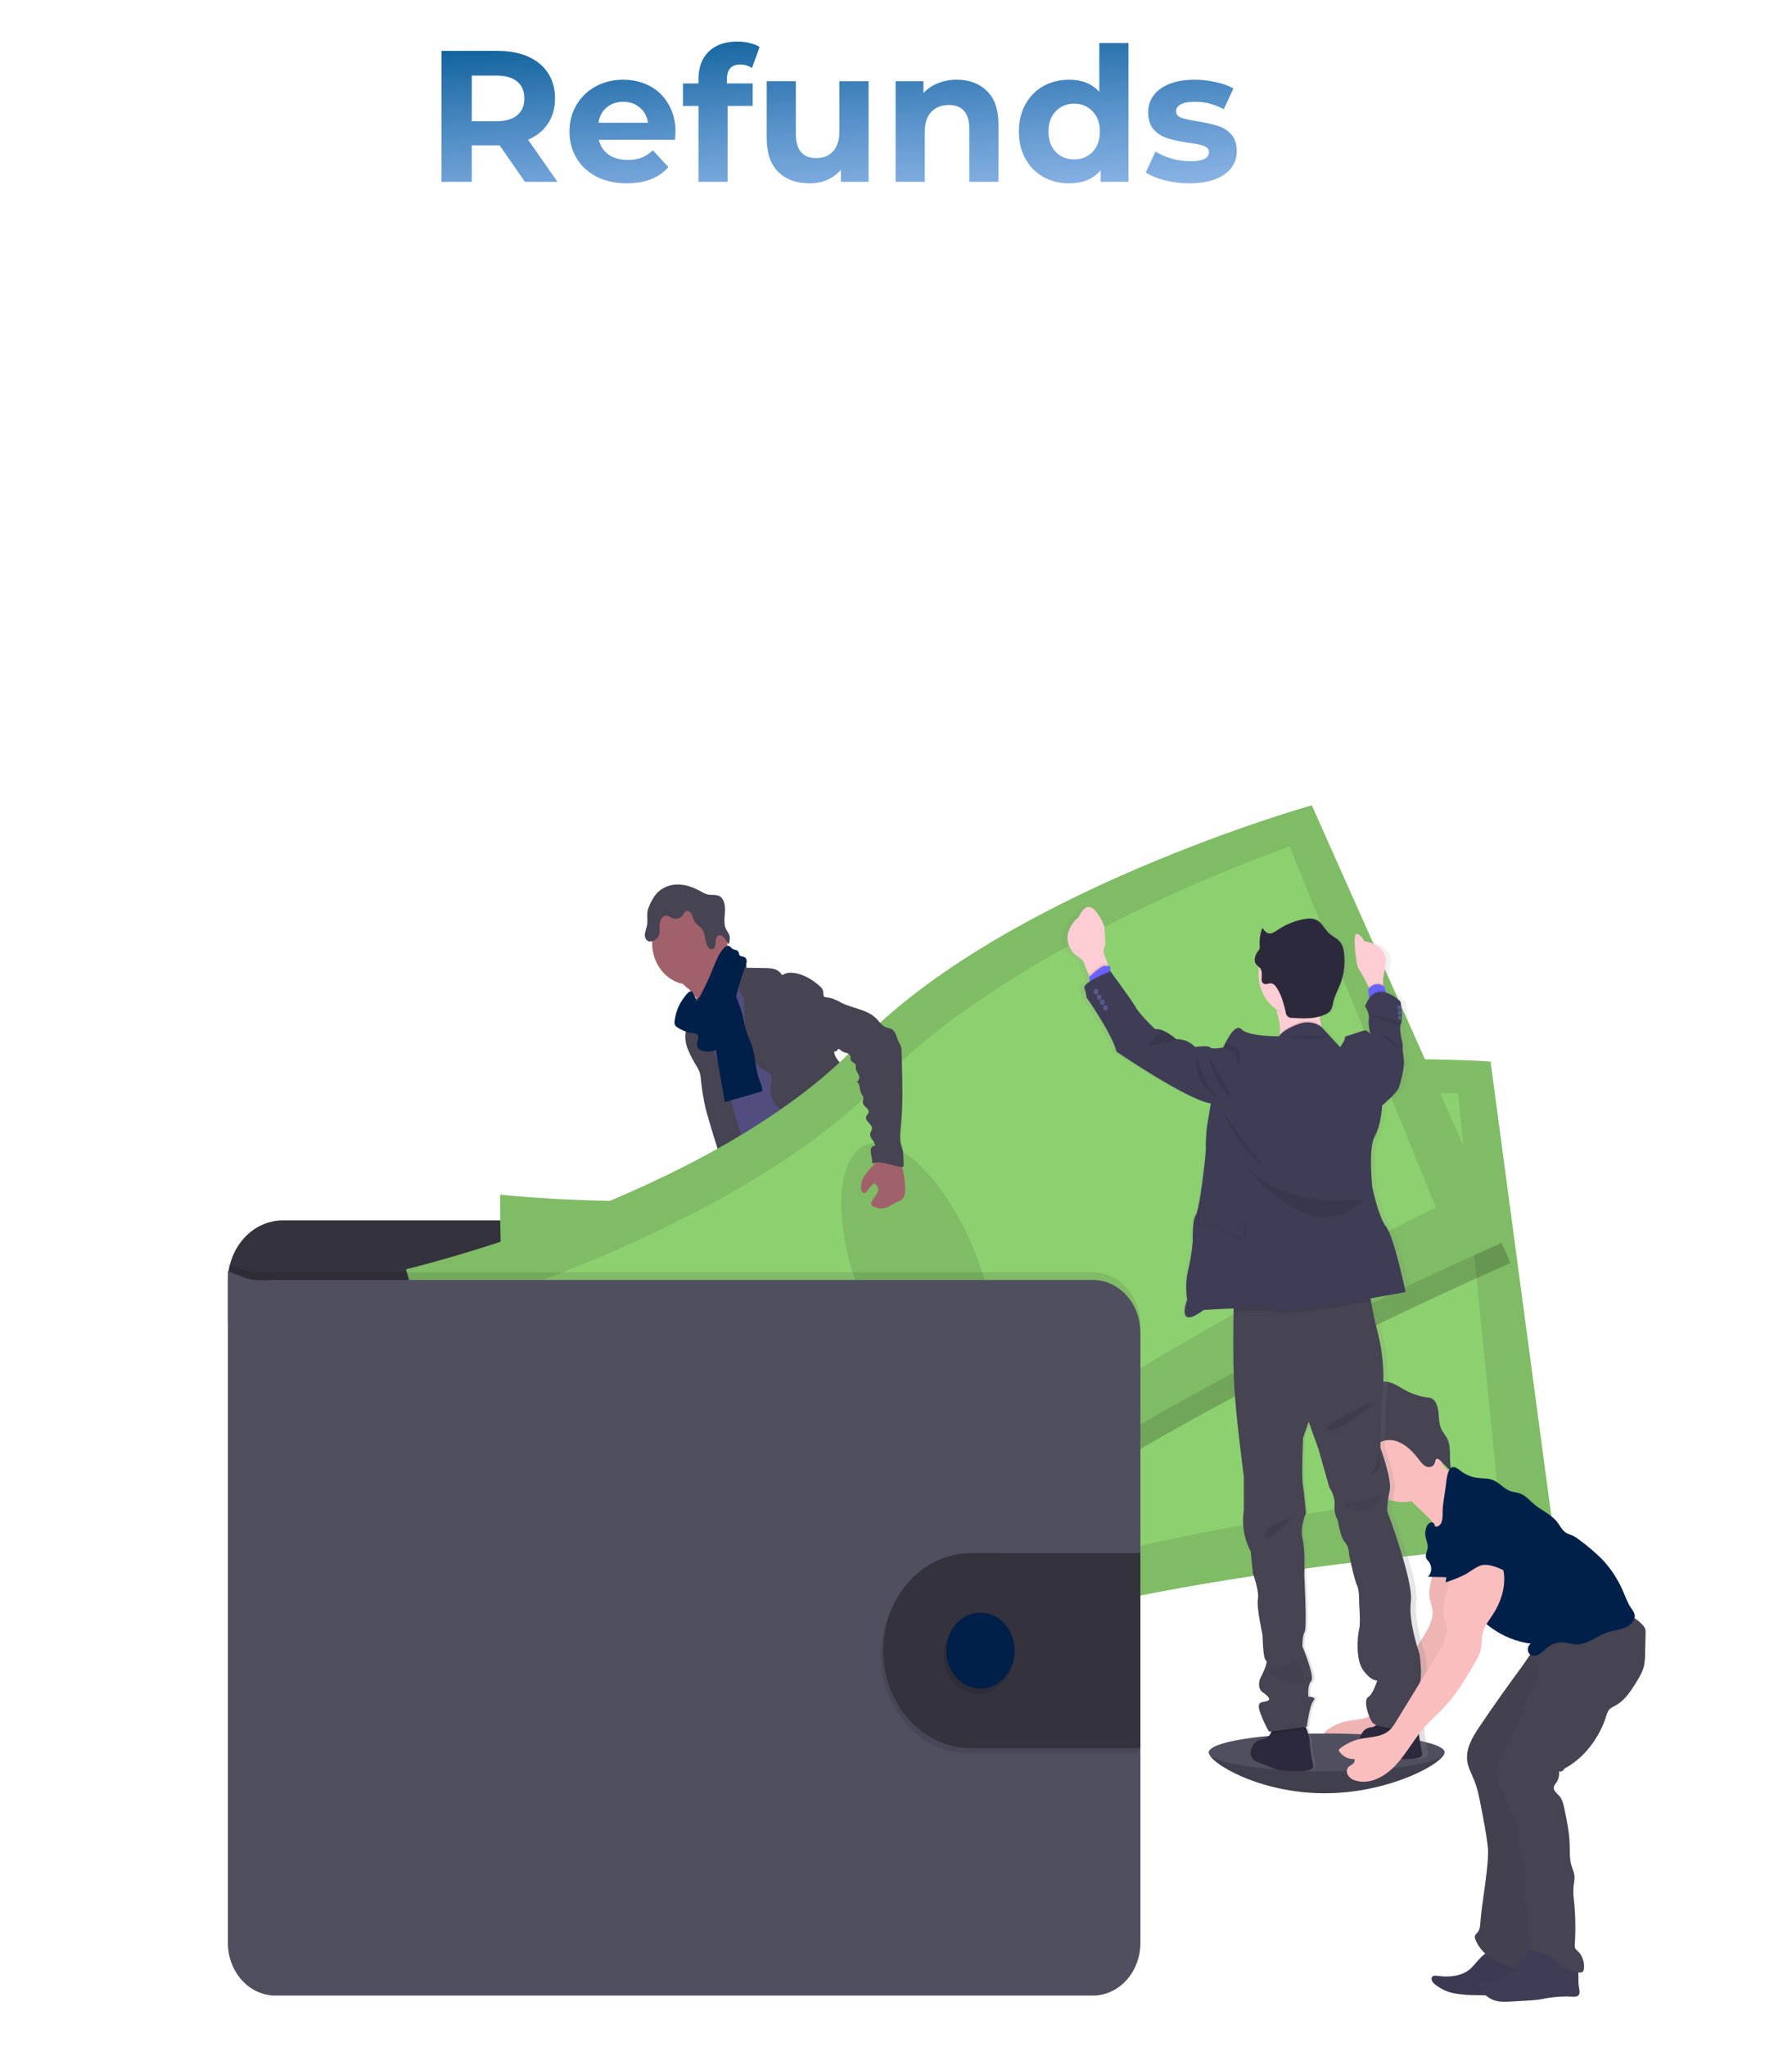 <svg width="345" height="394" viewBox="0 0 345 394" fill="none" xmlns="http://www.w3.org/2000/svg">
<g filter="url(#filter0_d)">
<rect x="23" y="53" width="272" height="333" rx="34" fill="white"/>
</g>
<path d="M101.058 35L96.198 27.98H95.91H90.834V35H85.002V9.8H95.91C98.142 9.8 100.074 10.172 101.706 10.916C103.362 11.66 104.634 12.716 105.522 14.084C106.41 15.452 106.854 17.072 106.854 18.944C106.854 20.816 106.398 22.436 105.486 23.804C104.598 25.148 103.326 26.18 101.67 26.9L107.322 35H101.058ZM100.95 18.944C100.95 17.528 100.494 16.448 99.582 15.704C98.67 14.936 97.338 14.552 95.586 14.552H90.834V23.336H95.586C97.338 23.336 98.67 22.952 99.582 22.184C100.494 21.416 100.95 20.336 100.95 18.944ZM130.05 25.388C130.05 25.46 130.014 25.964 129.942 26.9H115.29C115.554 28.1 116.178 29.048 117.162 29.744C118.146 30.44 119.37 30.788 120.834 30.788C121.842 30.788 122.73 30.644 123.498 30.356C124.29 30.044 125.022 29.564 125.694 28.916L128.682 32.156C126.858 34.244 124.194 35.288 120.69 35.288C118.506 35.288 116.574 34.868 114.894 34.028C113.214 33.164 111.918 31.976 111.006 30.464C110.094 28.952 109.638 27.236 109.638 25.316C109.638 23.42 110.082 21.716 110.97 20.204C111.882 18.668 113.118 17.48 114.678 16.64C116.262 15.776 118.026 15.344 119.97 15.344C121.866 15.344 123.582 15.752 125.118 16.568C126.654 17.384 127.854 18.56 128.718 20.096C129.606 21.608 130.05 23.372 130.05 25.388ZM120.006 19.592C118.734 19.592 117.666 19.952 116.802 20.672C115.938 21.392 115.41 22.376 115.218 23.624H124.758C124.566 22.4 124.038 21.428 123.174 20.708C122.31 19.964 121.254 19.592 120.006 19.592ZM139.945 16.064H144.913V20.384H140.089V35H134.473V20.384H131.485V16.064H134.473V15.2C134.473 12.992 135.121 11.24 136.417 9.944C137.737 8.648 139.585 8 141.961 8C142.801 8 143.593 8.096 144.337 8.288C145.105 8.456 145.741 8.708 146.245 9.044L144.769 13.112C144.121 12.656 143.365 12.428 142.501 12.428C140.797 12.428 139.945 13.364 139.945 15.236V16.064ZM167.223 15.632V35H161.895V32.696C161.151 33.536 160.263 34.184 159.231 34.64C158.199 35.072 157.083 35.288 155.883 35.288C153.339 35.288 151.323 34.556 149.835 33.092C148.347 31.628 147.603 29.456 147.603 26.576V15.632H153.219V25.748C153.219 28.868 154.527 30.428 157.143 30.428C158.487 30.428 159.567 29.996 160.383 29.132C161.199 28.244 161.607 26.936 161.607 25.208V15.632H167.223ZM184.198 15.344C186.598 15.344 188.53 16.064 189.994 17.504C191.482 18.944 192.226 21.08 192.226 23.912V35H186.61V24.776C186.61 23.24 186.274 22.1 185.602 21.356C184.93 20.588 183.958 20.204 182.686 20.204C181.27 20.204 180.142 20.648 179.302 21.536C178.462 22.4 178.042 23.696 178.042 25.424V35H172.426V15.632H177.79V17.9C178.534 17.084 179.458 16.46 180.562 16.028C181.666 15.572 182.878 15.344 184.198 15.344ZM217.256 8.288V35H211.892V32.768C210.5 34.448 208.484 35.288 205.844 35.288C204.02 35.288 202.364 34.88 200.876 34.064C199.412 33.248 198.26 32.084 197.42 30.572C196.58 29.06 196.16 27.308 196.16 25.316C196.16 23.324 196.58 21.572 197.42 20.06C198.26 18.548 199.412 17.384 200.876 16.568C202.364 15.752 204.02 15.344 205.844 15.344C208.316 15.344 210.248 16.124 211.64 17.684V8.288H217.256ZM206.816 30.68C208.232 30.68 209.408 30.2 210.344 29.24C211.28 28.256 211.748 26.948 211.748 25.316C211.748 23.684 211.28 22.388 210.344 21.428C209.408 20.444 208.232 19.952 206.816 19.952C205.376 19.952 204.188 20.444 203.252 21.428C202.316 22.388 201.848 23.684 201.848 25.316C201.848 26.948 202.316 28.256 203.252 29.24C204.188 30.2 205.376 30.68 206.816 30.68ZM228.969 35.288C227.361 35.288 225.789 35.096 224.253 34.712C222.717 34.304 221.493 33.8 220.581 33.2L222.453 29.168C223.317 29.72 224.361 30.176 225.585 30.536C226.809 30.872 228.009 31.04 229.185 31.04C231.561 31.04 232.749 30.452 232.749 29.276C232.749 28.724 232.425 28.328 231.777 28.088C231.129 27.848 230.133 27.644 228.789 27.476C227.205 27.236 225.897 26.96 224.865 26.648C223.833 26.336 222.933 25.784 222.165 24.992C221.421 24.2 221.049 23.072 221.049 21.608C221.049 20.384 221.397 19.304 222.093 18.368C222.813 17.408 223.845 16.664 225.189 16.136C226.557 15.608 228.165 15.344 230.013 15.344C231.381 15.344 232.737 15.5 234.081 15.812C235.449 16.1 236.577 16.508 237.465 17.036L235.593 21.032C233.889 20.072 232.029 19.592 230.013 19.592C228.813 19.592 227.913 19.76 227.313 20.096C226.713 20.432 226.413 20.864 226.413 21.392C226.413 21.992 226.737 22.412 227.385 22.652C228.033 22.892 229.065 23.12 230.481 23.336C232.065 23.6 233.361 23.888 234.369 24.2C235.377 24.488 236.253 25.028 236.997 25.82C237.741 26.612 238.113 27.716 238.113 29.132C238.113 30.332 237.753 31.4 237.033 32.336C236.313 33.272 235.257 34.004 233.865 34.532C232.497 35.036 230.865 35.288 228.969 35.288Z" fill="url(#paint0_linear)"/>
<path d="M278.108 337.287C278.108 339.296 267.557 345.151 255.025 345.151C242.492 345.151 232.727 339.296 232.727 337.287C232.727 335.279 242.885 335.925 255.43 335.925C267.974 335.925 278.108 335.275 278.108 337.287Z" fill="#504F60"/>
<path opacity="0.2" d="M278.108 337.287C278.108 339.295 267.557 345.151 255.025 345.151C242.492 345.151 232.727 339.295 232.727 337.287" fill="black"/>
<path d="M151.898 300.434C153.932 300.723 156.042 300.907 157.99 300.206C158.297 300.1 158.635 299.866 158.604 299.525C158.582 299.401 158.535 299.285 158.466 299.185C157.732 297.963 157.115 296.659 156.625 295.294C156.606 295.223 156.566 295.161 156.512 295.117C156.448 295.091 156.379 295.091 156.315 295.117C155.416 295.379 154.64 296.022 153.747 296.298C153.292 296.437 152.817 296.476 152.349 296.414C151.944 296.363 151.391 295.992 151.023 296.039C151.232 297.527 151.741 298.916 151.898 300.434Z" fill="#6C63FF"/>
<path d="M190.366 296.666C191.707 295.645 193.096 294.572 193.888 292.996C193.944 292.902 193.977 292.793 193.983 292.68C193.969 292.568 193.93 292.463 193.869 292.373C193.115 291.043 192.145 289.881 191.007 288.945C190.413 289.41 189.877 289.96 189.412 290.579C189.074 290.974 188.142 291.6 188.132 292.203C188.132 292.543 188.488 292.938 188.654 293.224C188.878 293.592 189.09 293.966 189.292 294.348C189.409 294.535 190.473 296.591 190.366 296.666Z" fill="#6C63FF"/>
<path d="M159.871 304.992C159.895 305.343 159.808 305.692 159.626 305.979C159.482 306.139 159.305 306.256 159.11 306.32C156.266 307.45 152.974 306.041 150.137 307.154C149.554 307.382 149.001 307.712 148.416 307.93C147.717 308.163 146.996 308.305 146.268 308.352C145.265 308.458 144.255 308.526 143.249 308.556C142.485 308.616 141.716 308.542 140.973 308.335C140.601 308.229 140.253 308.038 139.953 307.774C139.652 307.509 139.405 307.177 139.227 306.8C139.073 306.461 139.042 306.07 139.141 305.707C139.186 305.583 139.249 305.468 139.328 305.367C139.521 305.127 139.747 304.924 139.997 304.764L141.043 304.015C141.534 303.63 142.067 303.317 142.629 303.082C143.044 302.933 143.482 302.868 143.903 302.742C145.372 302.266 146.495 300.972 147.538 299.729L148.962 298.044C149.095 297.859 149.263 297.709 149.456 297.605C149.653 297.532 149.863 297.51 150.069 297.541C151.452 297.65 152.787 298.147 153.95 298.984C154.247 299.231 154.568 299.441 154.907 299.61C155.742 299.971 156.812 299.699 157.582 299.243C157.947 299.025 157.868 298.902 158.021 298.514C158.174 298.126 158.549 297.878 158.874 298.232C158.972 298.354 159.042 298.501 159.076 298.661C159.383 299.784 159.267 300.992 159.267 302.17C159.258 302.354 159.278 302.539 159.328 302.715C159.406 302.892 159.5 303.061 159.607 303.219C159.629 303.26 159.649 303.304 159.665 303.348C159.853 303.869 159.924 304.434 159.871 304.992V304.992Z" fill="#514E7F"/>
<path d="M159.871 304.992C159.895 305.343 159.808 305.692 159.626 305.979C159.482 306.139 159.305 306.256 159.11 306.32C156.266 307.45 152.974 306.041 150.137 307.154C149.554 307.382 149.001 307.712 148.416 307.93C147.717 308.163 146.996 308.305 146.268 308.352C145.265 308.458 144.255 308.526 143.249 308.556C142.485 308.616 141.716 308.542 140.973 308.335C140.601 308.229 140.253 308.038 139.953 307.774C139.652 307.509 139.405 307.177 139.227 306.8C139.073 306.461 139.042 306.07 139.141 305.707C139.186 305.583 139.249 305.468 139.328 305.367C139.494 305.751 139.614 306.262 139.718 306.446C139.859 306.718 140.051 306.954 140.28 307.138C140.51 307.322 140.772 307.449 141.049 307.511C141.465 307.54 141.881 307.481 142.277 307.338C144.854 306.63 147.593 306.619 150.069 305.547C150.919 305.176 151.729 304.682 152.622 304.458C153.514 304.233 154.462 304.294 155.383 304.209C156.837 304.08 158.245 303.593 159.678 303.338C159.863 303.864 159.929 304.432 159.871 304.992V304.992Z" fill="#464353"/>
<path d="M196.879 296.458C196.744 297.656 196.06 298.688 195.308 299.563C194.557 300.438 193.707 301.224 193.109 302.231C192.372 303.481 192.041 305.03 191.084 306.085C190.716 306.469 190.303 306.795 189.857 307.055C189.356 307.383 188.827 307.653 188.277 307.862C186.847 308.369 185.307 308.253 183.813 308.131C183.328 308.126 182.848 308.023 182.395 307.828C182.19 307.712 181.993 307.577 181.806 307.426C181.432 307.17 181.117 306.82 180.886 306.405C180.773 306.179 180.741 305.914 180.797 305.663C180.882 305.386 181.029 305.138 181.224 304.941C181.56 304.553 181.921 304.193 182.303 303.862C182.829 303.486 183.302 303.027 183.709 302.5C183.958 302.084 184.142 301.624 184.252 301.139C184.469 300.289 184.602 299.416 184.647 298.535C184.646 297.949 184.7 297.365 184.81 296.792C185.037 295.893 185.638 295.09 185.571 294.16C185.543 294.027 185.554 293.888 185.601 293.762C185.673 293.664 185.772 293.595 185.884 293.568C186.353 293.361 186.847 293.233 187.35 293.19C187.603 293.171 187.856 293.214 188.091 293.316C188.327 293.419 188.539 293.578 188.712 293.782C188.921 294.062 189.059 294.463 189.366 294.572C189.518 294.618 189.677 294.625 189.832 294.593C190.587 294.508 191.384 294.402 191.98 293.861C192.255 293.587 192.476 293.253 192.629 292.88C192.782 292.507 192.864 292.102 192.869 291.692C192.869 291.383 192.743 291.059 193.176 291.012C193.501 290.964 193.759 291.352 193.925 291.59C194.523 292.479 195.136 293.408 195.36 294.491C195.448 294.453 195.54 294.433 195.633 294.433C195.825 294.431 196.014 294.48 196.184 294.577C196.355 294.673 196.501 294.814 196.612 294.988C196.856 295.427 196.951 295.948 196.879 296.458Z" fill="#514E7F"/>
<path d="M196.879 296.458C196.744 297.656 196.06 298.688 195.308 299.563C194.557 300.438 193.707 301.224 193.109 302.231C192.372 303.481 192.041 305.03 191.084 306.085C190.716 306.469 190.303 306.795 189.857 307.055C189.356 307.383 188.827 307.653 188.277 307.862C186.847 308.369 185.307 308.253 183.813 308.131C183.328 308.126 182.848 308.023 182.395 307.828C182.19 307.712 181.993 307.578 181.806 307.426C181.432 307.17 181.117 306.821 180.886 306.405C181.174 306.252 181.487 306.168 181.806 306.16C182.469 306.201 182.954 306.895 183.589 307.11C184.494 307.413 185.396 306.705 186.313 306.463C186.911 306.306 187.54 306.347 188.132 306.122C188.626 305.911 189.082 305.604 189.479 305.217C190.024 304.785 190.509 304.266 190.918 303.678C191.258 303.09 191.541 302.464 191.762 301.809C192.246 300.556 192.816 299.345 193.468 298.187C193.564 298.004 193.68 297.835 193.814 297.684C193.958 297.537 194.121 297.435 194.284 297.306C194.897 296.792 195.152 295.944 195.367 295.113C195.425 294.861 195.506 294.616 195.609 294.382C195.8 294.38 195.989 294.429 196.16 294.526C196.33 294.622 196.477 294.763 196.588 294.936C196.852 295.386 196.955 295.928 196.879 296.458V296.458Z" fill="#464353"/>
<path d="M132.548 190.325C133.312 190.959 133.94 191.773 134.389 192.707C134.819 193.64 137.294 200.877 137.15 201.929C137.957 201.027 141.138 200.881 141.955 199.979C142.295 199.601 144.133 197.715 144.409 197.276C144.685 196.837 146.734 195.914 146.958 195.451C147.796 193.787 141.019 187.479 141.887 185.834C141.935 185.759 141.96 185.668 141.958 185.576C141.938 185.498 141.898 185.428 141.844 185.375C141.289 184.745 140.552 184.354 139.884 183.887C139.215 183.421 138.571 182.771 138.39 181.913C137.752 182.239 137.166 182.678 136.656 183.213C135.413 184.396 134.191 185.602 132.99 186.832C132.521 187.315 131.613 187.959 131.395 188.65C131.137 189.392 132.1 189.919 132.548 190.325Z" fill="#A1616A"/>
<path d="M143.519 187.645C142.479 188.421 141.508 189.303 140.617 190.28C139.776 191.203 138.979 192.272 138.776 193.562C138.69 194.069 138.703 194.583 138.632 195.097C138.325 197.327 136.589 198.961 135.822 201.047C135.6 201.692 135.436 202.359 135.334 203.039C135.118 204.328 135 205.636 134.981 206.947C134.963 208.217 136.086 209.091 136.497 210.276C136.908 211.461 137.018 212.679 137.227 213.895C137.62 216.189 138.341 218.402 139.068 220.601C140.58 225.237 145.483 238.054 146.995 242.693C151.631 241.403 163.97 238.438 168.075 235.718C169.443 234.813 158.579 224.597 160.043 223.893C160.126 223.878 160.206 223.842 160.275 223.788C160.344 223.733 160.401 223.662 160.441 223.579C160.48 223.496 160.502 223.404 160.505 223.31C160.507 223.216 160.49 223.123 160.454 223.038C158.991 215.937 154.413 210.102 152.336 203.189C151.615 200.789 150.321 198.74 149.339 196.459C148.449 194.392 147.974 192.108 146.909 190.144C146.708 189.739 146.446 189.377 146.133 189.072C145.867 188.846 145.58 188.653 145.277 188.497C144.67 188.17 144.105 187.976 143.519 187.645Z" fill="#514E7F"/>
<path d="M132.794 189.518C136.801 189.518 140.049 185.913 140.049 181.467C140.049 177.021 136.801 173.416 132.794 173.416C128.787 173.416 125.538 177.021 125.538 181.467C125.538 185.913 128.787 189.518 132.794 189.518Z" fill="#A1616A"/>
<path d="M140.175 185.249C140.537 184.879 140.991 184.639 141.478 184.561C141.965 184.484 142.461 184.571 142.903 184.813C143.393 185.096 143.823 185.668 143.712 186.267L147.311 186.328C147.884 186.311 148.456 186.369 149.017 186.502C149.581 186.638 150.084 186.988 150.44 187.492C150.483 187.557 150.532 187.635 150.606 187.645C150.666 187.647 150.724 187.625 150.772 187.584C151.325 187.276 151.949 187.158 152.563 187.244C154.508 187.383 156.306 188.462 157.831 189.811C158.106 190.02 158.319 190.315 158.444 190.658C158.57 191.111 158.42 191.679 158.751 192.003C158.751 195.747 159.911 199.247 160.684 202.896C160.822 203.546 161.383 204.121 161.773 204.632C162.255 205.198 162.647 205.849 162.936 206.559C163.592 208.451 162.687 210.678 163.325 212.577C163.595 213.381 164.117 214.041 164.553 214.739C165.127 215.545 165.49 216.51 165.602 217.53C165.629 217.986 165.577 218.446 165.602 218.892C165.643 219.505 165.746 220.112 165.909 220.699C166.17 221.798 166.445 222.895 166.731 223.991C167.197 225.761 167.805 227.671 169.234 228.614C165.783 229.264 162.144 229.901 158.856 228.57C158.397 228.396 157.961 228.155 157.561 227.852C156.374 226.912 155.8 225.305 155.288 223.787C154.717 222.085 154.137 220.352 154.021 218.541C154.022 217.965 153.948 217.392 153.803 216.839C153.468 215.852 152.576 215.256 151.766 214.708C150.851 214.152 150.022 213.437 149.311 212.591C148.958 212.165 148.688 211.662 148.517 211.115C148.346 210.569 148.278 209.989 148.317 209.411C148.379 208.85 148.578 208.308 148.597 207.743C148.615 207.178 148.388 206.532 147.9 206.382C145.387 205.538 144.188 202.236 143.63 199.39C143.389 197.919 143.281 196.425 143.307 194.93L143.274 192.027C142.927 191.677 142.648 191.252 142.454 190.778C142.26 190.305 142.155 189.793 142.145 189.273C142.178 188.969 142.173 188.662 142.129 188.36C142.008 187.991 141.81 187.659 141.553 187.39C140.998 186.758 140.533 186.036 140.175 185.249V185.249Z" fill="#464353"/>
<path d="M132.447 194.454C132.364 195.352 132.548 196.275 132.367 197.157C132.297 197.497 132.174 197.837 132.085 198.154C131.813 199.423 131.931 200.756 132.42 201.943C132.908 203.117 133.492 204.24 134.165 205.296C134.393 205.656 134.58 206.046 134.724 206.457C134.84 206.888 134.912 207.332 134.938 207.781C135.116 209.584 135.401 211.371 135.791 213.132C136.135 214.657 140.037 227.695 140.945 228.903C141.11 229.171 141.36 229.359 141.645 229.431C141.85 229.44 142.054 229.393 142.24 229.295L144.081 228.512C144.237 228.459 144.382 228.371 144.507 228.253C144.68 228.03 144.773 227.744 144.771 227.45C144.903 225.789 140.991 212.659 140.494 211.09C138.991 206.351 136.991 201.783 136.012 196.877C135.739 195.516 135.595 193.419 134.696 192.333C134.325 191.884 134.45 192.074 134.006 192.309C133.781 192.417 133.563 192.544 133.355 192.687C133.095 192.888 132.878 193.151 132.721 193.456C132.564 193.762 132.47 194.103 132.447 194.454Z" fill="#464353"/>
<path d="M138.034 203.444C138.528 206.341 139.037 209.231 139.543 212.128L146.747 210.034C146.805 209.197 146.403 208.421 146.133 207.651C145.476 205.823 145.461 203.788 144.93 201.909C144.528 200.479 143.829 199.165 143.452 197.725C143.234 196.888 143.123 196.023 142.909 195.175C142.678 194.343 142.395 193.53 142.062 192.741C141.658 191.598 141.13 190.514 140.491 189.511C139.571 189.892 138.589 190.335 138.064 191.257C137.795 191.777 137.642 192.361 137.617 192.959C137.491 194.753 138.077 196.557 137.883 198.341C137.684 200.04 137.735 201.763 138.034 203.444Z" fill="#00204A"/>
<path d="M146.866 241.979C147.271 243.681 146.685 245.471 146.207 247.156C145.486 249.694 144.995 252.306 144.74 254.952C144.709 255.625 144.587 256.289 144.378 256.923C144.151 257.491 143.765 257.971 143.501 258.512C142.777 259.935 142.795 261.671 142.952 263.299C143.056 264.371 143.212 265.44 143.406 266.495C143.642 267.785 143.933 269.133 143.593 270.393C144.163 270.253 144.55 271.074 144.513 271.717C144.476 272.36 144.289 273.079 144.568 273.633C145.274 273.919 145.28 274.995 145.259 275.829C145.27 277.275 145.435 278.715 145.75 280.118C146.817 285.815 147.95 291.495 149.149 297.159C151.741 298.051 154.769 298.981 157.242 297.745C157.702 297.517 158.162 297.153 158.267 296.601C158.293 296.304 158.26 296.004 158.168 295.723L156.996 290.991C156.711 289.847 156.426 288.666 156.576 287.492C156.69 286.617 157.033 285.674 156.647 284.901C156.515 284.636 156.306 284.428 156.153 284.176C155.539 283.179 155.861 281.844 155.91 280.636C155.93 280.364 155.913 280.092 155.861 279.826C155.777 279.515 155.66 279.217 155.512 278.937C154.543 276.851 154.078 274.522 154.162 272.177C154.198 271.877 154.161 271.573 154.054 271.295C153.98 271.18 153.913 271.06 153.855 270.934C153.809 270.715 153.832 270.486 153.919 270.284C153.568 269.988 153.25 269.645 152.974 269.263C153.145 269.145 153.288 268.986 153.395 268.798C153.502 268.61 153.569 268.398 153.591 268.177C153.613 267.956 153.589 267.732 153.521 267.523C153.454 267.313 153.345 267.124 153.201 266.968C153.327 266.94 153.442 266.874 153.536 266.778C153.629 266.681 153.696 266.558 153.73 266.421C153.764 266.285 153.764 266.141 153.728 266.005C153.693 265.869 153.624 265.746 153.53 265.651C153.379 265.535 153.18 265.484 153.073 265.31C152.907 265.059 153.042 264.708 153.177 264.439L153.892 263.006C154.426 261.94 154.545 260.623 155.119 259.602C155.941 258.114 156.478 256.456 157.009 254.816L159.073 248.494L160.463 249.832C160.926 250.224 161.314 250.715 161.604 251.275C161.802 251.829 161.927 252.411 161.976 253.005C162.485 256.436 164.43 259.411 165.151 262.791C165.31 263.544 165.418 264.333 165.807 264.977C165.947 265.174 166.072 265.384 166.182 265.603C166.283 265.938 166.336 266.288 166.338 266.641C166.402 267.333 166.6 268.001 166.918 268.6C167.235 269.199 167.666 269.715 168.179 270.114C168.863 270.634 169.713 270.992 170.084 271.816C170.158 272.071 170.261 272.314 170.391 272.541C170.722 272.983 171.437 273.034 171.578 273.589C171.658 273.899 171.511 274.27 171.667 274.542C171.756 274.668 171.874 274.766 172.008 274.825L174.005 275.931C176.238 277.17 177.38 280.016 179.027 282.089C179.596 282.765 180.1 283.504 180.53 284.295C181.242 285.708 181.57 287.481 182.773 288.38C183.096 288.566 183.39 288.809 183.644 289.098C184.022 289.65 183.883 290.423 183.917 291.117C183.951 291.811 184.43 292.639 185.025 292.428C184.816 293.269 184.816 294.157 185.025 294.998C187.638 294.849 190.129 293.729 192.099 291.818C192.682 291.253 193.244 290.532 193.25 289.674C193.259 289.526 193.229 289.378 193.164 289.248C193.046 289.081 192.89 288.95 192.713 288.87C190.845 287.747 190.283 285.143 189.338 283.029C188.513 281.163 187.292 279.557 186.27 277.824C184.049 274.096 182.534 269.586 179.174 267.125C178.435 266.584 177.576 266.104 177.205 265.208C176.999 264.708 176.975 264.136 176.812 263.619C176.649 263.101 176.26 262.597 175.763 262.597C176.039 261.848 175.984 260.936 176.002 260.126C176.021 259.766 175.984 259.406 175.892 259.06C175.764 258.689 175.598 258.335 175.398 258.005C174.521 256.359 174.083 254.47 174.134 252.559C174.158 251.575 174.315 250.56 174.048 249.621C173.913 249.148 173.677 248.715 173.514 248.259C173.269 247.433 173.14 246.569 173.13 245.699L172.946 242.428C172.919 241.338 172.791 240.255 172.566 239.194C171.952 236.655 171.339 226.017 169.237 224.818C167.136 223.62 163.525 231.807 161.16 231.967C160.113 232.015 159.079 232.237 158.092 232.624C156.518 233.278 155.199 234.496 153.913 235.688L149.563 239.742C148.643 240.583 147.882 241.386 146.866 241.979Z" fill="#464353"/>
<path d="M125.986 172.528C126.943 171.078 128.588 170.308 130.208 170.244C131.827 170.179 133.423 170.744 134.874 171.544C135.302 171.814 135.76 172.022 136.236 172.164C137.003 172.337 137.856 172.106 138.549 172.504C139.47 173.045 139.647 174.424 139.568 175.568C139.488 176.711 139.295 177.981 139.844 178.972C140.039 179.254 140.216 179.551 140.375 179.86C140.611 180.449 140.473 181.13 140.332 181.753C139.973 181.413 139.77 180.899 139.451 180.504C139.132 180.109 138.577 179.843 138.181 180.139C137.785 180.436 137.791 180.973 137.77 181.457C137.748 181.94 137.638 182.519 137.227 182.675C137.055 182.719 136.876 182.704 136.712 182.633C136.548 182.562 136.406 182.438 136.307 182.277C135.604 181.324 135.886 179.802 135.19 178.842C134.794 178.298 134.134 178.032 133.769 177.46C133.481 177.011 133.407 176.439 133.156 175.956C132.904 175.472 132.318 175.118 131.929 175.452C131.796 175.593 131.685 175.757 131.6 175.939C131.357 176.325 131.004 176.609 130.598 176.745C130.191 176.881 129.756 176.86 129.361 176.688C129.059 176.482 128.733 176.325 128.391 176.221C128.168 176.209 127.946 176.266 127.75 176.386C127.554 176.507 127.393 176.685 127.284 176.902C127.064 177.335 126.957 177.828 126.977 178.325C126.977 179.006 127.087 179.731 126.738 180.276C126.605 180.481 126.438 180.656 126.247 180.793C125.735 181.157 125.02 181.402 124.547 180.987C124.387 180.822 124.268 180.613 124.201 180.382C124.135 180.151 124.123 179.904 124.167 179.666C124.259 179.192 124.38 178.726 124.529 178.271C124.799 177.215 124.446 176.027 124.741 175.033C125.049 174.138 125.468 173.295 125.986 172.528V172.528Z" fill="#464353"/>
<path d="M129.873 196.544C129.827 196.792 129.851 197.05 129.941 197.283C130.032 197.441 130.156 197.573 130.303 197.667C131.334 198.38 132.508 198.802 133.72 198.896C133.885 198.899 134.047 198.946 134.193 199.032C134.481 199.243 134.5 199.713 134.392 200.088C134.249 200.441 134.175 200.824 134.174 201.211C134.263 201.922 135.024 202.232 135.665 202.338C136.564 202.464 137.549 202.399 138.261 201.776C138.743 201.288 139.11 200.677 139.331 199.996C141.092 195.506 141.709 190.542 143.492 186.066C143.627 185.774 143.717 185.458 143.758 185.133C143.777 184.97 143.756 184.805 143.698 184.654C143.64 184.503 143.546 184.373 143.427 184.275C143.096 184.047 142.58 184.177 142.356 183.819C142.246 183.639 142.258 183.394 142.16 183.203C141.955 182.798 141.415 182.863 141.046 182.628C140.758 182.458 140.559 182.107 140.236 182.039C140.078 182.029 139.92 182.06 139.775 182.13C139.63 182.2 139.501 182.306 139.399 182.441C138.353 183.523 137.804 185.058 137.221 186.509C136.331 188.731 135.289 190.875 134.104 192.922C134.242 192.684 133.441 190.879 133.128 190.801C132.579 190.679 131.876 191.747 131.579 192.146C130.645 193.402 130.053 194.928 129.873 196.544Z" fill="#00204A"/>
<path opacity="0.1" d="M141.019 182.944C140.798 182.948 140.582 183.007 140.385 183.117C140.188 183.227 140.015 183.384 139.881 183.578C139.552 184.051 139.488 184.677 139.405 185.28C139.126 187.189 138.512 189.018 137.598 190.665" fill="black"/>
<path opacity="0.1" d="M142.583 184.303C142.279 184.31 141.982 184.405 141.721 184.579C141.46 184.753 141.245 184.999 141.096 185.293C140.892 185.829 140.766 186.396 140.721 186.975C140.458 188.258 139.951 189.464 139.233 190.512" fill="black"/>
<path d="M215.495 250.853V246.625C215.494 243.513 214.379 240.528 212.396 238.328C210.412 236.127 207.722 234.891 204.917 234.891H54.44C51.635 234.891 48.945 236.127 46.961 238.328C44.977 240.528 43.862 243.513 43.862 246.625V254.421L215.495 250.853Z" fill="#33323D"/>
<path d="M96.301 229.935C96.301 229.935 95.872 259.503 100.596 269.232C105.321 278.961 107.346 321.284 107.346 321.284C107.346 321.284 156.874 326.969 191.387 314.476C225.901 301.983 299.341 296.873 299.341 296.873L286.965 204.319C286.965 204.319 225.825 199.968 191.044 218.374C156.263 236.781 96.301 229.935 96.301 229.935Z" fill="#8DD070"/>
<path opacity="0.1" d="M96.301 229.935C96.301 229.935 95.872 259.503 100.596 269.232C105.321 278.961 107.346 321.284 107.346 321.284C107.346 321.284 156.874 326.969 191.387 314.476C225.901 301.983 299.341 296.873 299.341 296.873L286.965 204.319C286.965 204.319 225.825 199.968 191.044 218.374C156.263 236.781 96.301 229.935 96.301 229.935Z" fill="black"/>
<path d="M107.263 240.736C107.263 240.736 105.714 265.133 109.601 272.929C113.488 280.724 113.669 315.525 113.669 315.525C113.669 315.525 158.242 317.819 189.949 305.843C221.655 293.868 288.284 286.099 288.284 286.099L280.712 210.409C280.712 210.409 225.582 209.779 193.406 226.636C161.23 243.493 107.263 240.736 107.263 240.736Z" fill="#8DD070"/>
<path opacity="0.1" d="M192.917 291.985C199.259 291.108 203.026 278.163 201.332 263.07C199.638 247.977 193.123 236.452 186.781 237.329C180.439 238.205 176.671 251.151 178.366 266.244C180.06 281.337 186.575 292.861 192.917 291.985Z" fill="black"/>
<path opacity="0.2" d="M253.445 159.231C253.445 159.231 194.047 175.911 166.037 205.272C138.028 234.633 79.063 248.535 79.063 248.535C79.063 248.535 86.831 276.82 94.016 284.472C101.201 292.125 114.828 331.721 114.828 331.721C114.828 331.721 163.537 320.263 192.928 296.611C222.318 272.959 290.815 243.088 290.815 243.088L253.445 159.231Z" fill="black"/>
<path d="M78.17 244.3C78.17 244.3 85.935 272.588 93.114 280.241C100.293 287.893 113.926 327.487 113.926 327.487C113.926 327.487 162.641 316.032 192.035 292.38C221.428 268.728 289.919 238.867 289.919 238.867L252.549 155C252.549 155 193.155 171.68 165.145 201.041C137.135 230.401 78.17 244.3 78.17 244.3Z" fill="#8DD070"/>
<path opacity="0.1" d="M78.17 244.3C78.17 244.3 85.935 272.588 93.114 280.241C100.293 287.893 113.926 327.487 113.926 327.487C113.926 327.487 162.641 316.032 192.035 292.38C221.428 268.728 289.919 238.867 289.919 238.867L252.549 155C252.549 155 193.155 171.68 165.145 201.041C137.135 230.401 78.17 244.3 78.17 244.3Z" fill="black"/>
<path d="M91.58 250.85C91.58 250.85 96.853 274.6 102.71 280.694C108.567 286.787 118.356 319.841 118.356 319.841C118.356 319.841 161.411 306.844 188.277 284.649C215.142 262.454 276.414 232.406 276.414 232.406L248.279 162.921C248.279 162.921 195.637 181.089 169.673 208.091C143.709 235.092 91.58 250.85 91.58 250.85Z" fill="#8DD070"/>
<path opacity="0.1" d="M187.283 270.46C193.077 267.467 193.083 253.863 187.297 240.075C181.51 226.287 172.123 217.536 166.329 220.53C160.535 223.524 160.529 237.128 166.316 250.916C172.102 264.703 181.49 273.454 187.283 270.46Z" fill="black"/>
<path opacity="0.1" d="M219.557 255.003V372.445C219.557 373.779 219.32 375.099 218.86 376.332C218.4 377.564 217.726 378.683 216.875 379.626C216.025 380.569 215.016 381.317 213.905 381.827C212.795 382.337 211.604 382.6 210.402 382.599H53.019C50.593 382.598 48.266 381.528 46.55 379.624C44.835 377.72 43.871 375.137 43.871 372.445V243.163C48.381 245.022 48.381 245.022 53.019 244.865H210.402C212.827 244.865 215.153 245.933 216.869 247.833C218.585 249.734 219.552 252.312 219.557 255.003V255.003Z" fill="black"/>
<path d="M219.557 256.497V373.939C219.556 376.633 218.591 379.215 216.875 381.12C215.158 383.024 212.83 384.094 210.402 384.094H53.019C50.593 384.093 48.266 383.023 46.55 381.118C44.835 379.214 43.871 376.632 43.871 373.939V244.654C48.381 246.509 48.381 246.509 53.019 246.356H210.402C212.828 246.356 215.154 247.424 216.87 249.325C218.587 251.227 219.553 253.806 219.557 256.497V256.497Z" fill="#504F60"/>
<path opacity="0.1" d="M219.109 299.917V337.474H186.283C181.833 337.408 177.587 335.4 174.462 331.886C171.337 328.371 169.585 323.633 169.585 318.695C169.585 313.758 171.337 309.02 174.462 305.505C177.587 301.991 181.833 299.983 186.283 299.917H219.109Z" fill="black"/>
<path d="M219.557 298.916V336.48H186.73C182.281 336.414 178.035 334.406 174.91 330.892C171.785 327.377 170.033 322.639 170.033 317.701C170.033 312.764 171.785 308.026 174.91 304.511C178.035 300.997 182.281 298.989 186.73 298.923L219.557 298.916Z" fill="#33323D"/>
<path opacity="0.1" d="M188.304 326.019C191.949 326.019 194.903 322.741 194.903 318.697C194.903 314.653 191.949 311.375 188.304 311.375C184.66 311.375 181.705 314.653 181.705 318.697C181.705 322.741 184.66 326.019 188.304 326.019Z" fill="black"/>
<path d="M188.752 325.025C192.397 325.025 195.351 321.747 195.351 317.703C195.351 313.659 192.397 310.381 188.752 310.381C185.108 310.381 182.153 313.659 182.153 317.703C182.153 321.747 185.108 325.025 188.752 325.025Z" fill="#00204A"/>
<path d="M276.537 298.592C276.798 301.728 274.659 304.771 275.282 307.841C275.417 308.498 275.672 309.118 275.764 309.782C276.021 311.606 275.043 313.332 274.107 314.857L266.069 327.943C265.747 328.518 265.362 329.046 264.922 329.515C263.388 331.034 261.081 330.877 259.062 331.33C257.643 331.649 256.303 332.307 255.135 333.257C255.086 333.303 255.055 333.368 255.049 333.439C255.042 333.51 255.06 333.581 255.098 333.638C255.432 334.142 255.874 334.545 256.384 334.811C256.894 335.077 257.456 335.197 258.019 335.159C258.231 335.469 258.019 335.922 257.712 336.143C257.28 336.484 256.688 336.565 256.602 337.376C256.571 337.658 256.623 337.945 256.749 338.193C257.073 338.743 257.577 339.132 258.154 339.278C260.937 340.221 263.943 338.564 266.026 336.307C268.109 334.05 269.603 331.201 271.647 328.903C272.779 327.633 274.064 326.544 275.23 325.311C277.555 322.854 279.362 319.865 281.108 316.873C281.633 315.97 282.16 315.045 282.381 314C282.602 312.954 282.498 311.899 282.746 310.888C283.071 309.561 283.946 308.505 284.673 307.392C286.1 305.213 287.051 302.548 286.863 299.866C286.676 297.183 285.176 294.531 282.894 293.619C282.186 293.304 281.406 293.251 280.669 293.469C279.734 293.789 279.043 294.647 278.405 295.467L276.871 297.425C276.489 297.854 276.186 298.363 275.982 298.923C275.883 299.204 275.86 299.51 275.914 299.805C275.969 300.1 276.099 300.372 276.288 300.587" fill="#FBBEBE"/>
<path opacity="0.05" d="M276.537 298.592C276.798 301.728 274.659 304.771 275.282 307.841C275.417 308.498 275.672 309.118 275.764 309.782C276.021 311.606 275.043 313.332 274.107 314.857L266.069 327.943C265.747 328.518 265.362 329.046 264.922 329.515C263.388 331.034 261.081 330.877 259.062 331.33C257.643 331.649 256.303 332.307 255.135 333.257C255.086 333.303 255.055 333.368 255.049 333.439C255.042 333.51 255.06 333.581 255.098 333.638C255.432 334.142 255.874 334.545 256.384 334.811C256.894 335.077 257.456 335.197 258.019 335.159C258.231 335.469 258.019 335.922 257.712 336.143C257.28 336.484 256.688 336.565 256.602 337.376C256.571 337.658 256.623 337.945 256.749 338.193C257.073 338.743 257.577 339.132 258.154 339.278C260.937 340.221 263.943 338.564 266.026 336.307C268.109 334.05 269.603 331.201 271.647 328.903C272.779 327.633 274.064 326.544 275.23 325.311C277.555 322.854 279.362 319.865 281.108 316.873C281.633 315.97 282.16 315.045 282.381 314C282.602 312.954 282.498 311.899 282.746 310.888C283.071 309.561 283.946 308.505 284.673 307.392C286.1 305.213 287.051 302.548 286.863 299.866C286.676 297.183 285.176 294.531 282.894 293.619C282.186 293.304 281.406 293.251 280.669 293.469C279.734 293.789 279.043 294.647 278.405 295.467L276.871 297.425C276.489 297.854 276.186 298.363 275.982 298.923C275.883 299.204 275.86 299.51 275.914 299.805C275.969 300.1 276.099 300.372 276.288 300.587" fill="black"/>
<path d="M282.621 379.304C280.866 380.492 278.678 380.564 276.638 380.288C276.31 380.244 275.92 380.216 275.718 380.499C275.411 380.907 275.773 381.52 276.147 381.837C277.351 382.839 278.764 383.485 280.255 383.712C281.586 383.922 282.93 384.021 284.274 384.009C287.956 384.08 291.637 384.148 295.26 383.563C295.475 383.545 295.684 383.477 295.874 383.365C296.107 383.183 296.27 382.909 296.328 382.599C296.576 381.551 296.098 380.427 295.374 379.699C294.65 378.971 293.72 378.565 292.812 378.174L289.621 376.795C288.873 376.472 287.673 375.614 286.86 375.682C285.333 375.805 283.888 378.48 282.621 379.304Z" fill="#3F3D56"/>
<path opacity="0.05" d="M282.621 379.304C280.866 380.492 278.678 380.564 276.638 380.288C276.31 380.244 275.92 380.216 275.718 380.499C275.411 380.907 275.773 381.52 276.147 381.837C277.351 382.839 278.764 383.485 280.255 383.712C281.586 383.922 282.93 384.021 284.274 384.009C287.956 384.08 291.637 384.148 295.26 383.563C295.475 383.545 295.684 383.477 295.874 383.365C296.107 383.183 296.27 382.909 296.328 382.599C296.576 381.551 296.098 380.427 295.374 379.699C294.65 378.971 293.72 378.565 292.812 378.174L289.621 376.795C288.873 376.472 287.673 375.614 286.86 375.682C285.333 375.805 283.888 378.48 282.621 379.304Z" fill="black"/>
<path d="M284.857 332.307C283.529 334.268 282.154 336.531 282.482 338.958C282.66 340.266 283.32 341.42 283.805 342.628C284.461 344.269 284.805 346.032 285.142 347.789C285.639 350.355 286.139 352.929 286.443 355.537C286.79 358.481 285.161 367.002 285.01 369.967C284.974 370.681 284.897 371.454 284.449 371.968C284.274 372.172 284.041 372.336 283.961 372.601C283.914 372.857 283.953 373.123 284.069 373.35C284.817 375.223 286.348 376.618 288.057 377.415C289.766 378.211 293.886 379.587 295.748 379.658C295.993 379.688 296.242 379.652 296.472 379.553C296.72 379.385 296.915 379.136 297.03 378.841C298.365 376.009 297.083 365.94 297.101 362.743C297.119 360.078 297.687 357.429 297.583 354.767C297.497 352.629 296.969 350.539 296.794 348.408C296.487 344.916 297.064 341.406 297.644 337.954C298.086 335.306 298.531 332.657 299.098 330.043C299.445 328.447 299.847 326.836 300.632 325.451C301.246 324.351 302.108 323.432 302.823 322.387C304.807 319.501 305.688 315.865 305.277 312.263C305.234 311.923 300.675 313.547 300.273 313.741C298.633 314.511 297.125 315.588 295.812 316.924C294.757 318.04 293.926 319.531 293.002 320.78C291.695 322.548 290.405 324.329 289.131 326.122C287.676 328.171 286.252 330.233 284.857 332.307Z" fill="#464353"/>
<path opacity="0.05" d="M284.857 332.188C283.529 334.148 282.154 336.416 282.482 338.839C282.66 340.15 283.32 341.304 283.805 342.512C284.461 344.15 284.805 345.917 285.142 347.67C285.639 350.24 286.139 352.813 286.443 355.417C286.79 358.365 285.161 366.882 285.01 369.847C284.974 370.562 284.897 371.338 284.449 371.853C284.274 372.053 284.041 372.217 283.961 372.482C283.914 372.738 283.952 373.004 284.069 373.231C284.817 375.107 286.348 376.499 288.057 377.316C289.766 378.133 293.886 378.845 295.748 378.913C295.994 378.943 296.242 378.906 296.472 378.807C296.72 378.642 296.916 378.394 297.03 378.099C298.365 375.267 297.083 365.844 297.101 362.644C297.119 359.976 297.687 357.331 297.583 354.665C297.497 352.527 296.969 350.437 296.794 348.31C296.487 344.814 297.064 341.304 297.644 337.852C298.086 335.207 298.531 332.559 299.098 329.941C299.445 328.344 299.847 326.734 300.632 325.349C301.246 324.249 302.108 323.33 302.823 322.285C304.807 319.399 305.689 315.763 305.277 312.161C305.234 311.821 300.675 313.445 300.273 313.639C298.634 314.412 297.125 315.489 295.812 316.825C294.757 317.938 293.926 319.429 293.002 320.678C291.695 322.446 290.405 324.228 289.131 326.023C287.676 328.056 286.252 330.111 284.857 332.188Z" fill="black"/>
<path d="M270.076 289.122C274.188 289.122 277.522 285.423 277.522 280.86C277.522 276.298 274.188 272.599 270.076 272.599C265.964 272.599 262.63 276.298 262.63 280.86C262.63 285.423 265.964 289.122 270.076 289.122Z" fill="#FBBEBE"/>
<path d="M276.782 280.513C277.47 281.731 278.372 282.782 279.434 283.604C280.496 284.427 281.697 285.003 282.964 285.299L282.403 287.563C281.433 291.451 280.344 295.563 277.638 298.259C277.945 296.941 277.552 295.536 276.884 294.392C276.215 293.248 275.276 292.349 274.356 291.461L270.07 287.342C269.946 287.23 269.842 287.094 269.763 286.94C269.657 286.65 269.657 286.325 269.763 286.035C270.309 284.149 271.868 282.971 273.138 281.698C273.775 281.039 274.344 280.304 274.834 279.506C275.69 278.151 276.221 279.512 276.782 280.513Z" fill="#FBBEBE"/>
<path d="M260.268 272.554L260.099 271.002C261.274 271.343 262.391 270.233 263.142 269.086C263.894 267.938 264.591 266.587 265.735 266.107C267.125 265.528 268.597 266.447 269.926 267.224C271.413 268.139 273.045 268.729 274.733 268.96C275.002 268.97 275.269 269.018 275.528 269.103C276.393 269.443 276.804 270.648 276.93 271.741C277.055 272.834 277.022 273.994 277.448 274.968C277.755 275.707 278.325 276.255 278.675 276.983C279.596 278.937 278.706 281.609 279.666 283.526L277.279 281.099C277.061 280.877 276.755 280.646 276.512 280.833C276.322 280.983 276.307 281.306 276.23 281.565C276 282.321 275.147 282.545 274.53 282.246C273.914 281.946 273.463 281.296 272.997 280.704C271.941 279.322 270.683 278.106 269.211 277.518C268.565 277.25 267.876 277.137 267.188 277.188C266.501 277.238 265.831 277.451 265.223 277.81C264.109 278.508 263.293 280.135 261.928 280.193C260.056 280.272 259.277 276.404 258.412 274.876C258.728 274.612 258.951 274.232 259.041 273.804C259.131 273.376 259.082 272.926 258.903 272.534C259.028 272.476 260.24 272.316 260.268 272.554Z" fill="#464353"/>
<path d="M168.173 224.253C167.575 224.844 167.021 225.488 166.519 226.18C166.014 226.882 165.744 227.757 165.758 228.655C165.761 228.915 165.836 229.169 165.973 229.38C166.043 229.481 166.14 229.556 166.25 229.593C166.36 229.63 166.478 229.628 166.587 229.588C166.71 229.518 166.815 229.415 166.893 229.288C167.218 228.856 167.562 228.442 167.924 228.049C168.056 227.903 168.231 227.749 168.409 227.804C168.489 227.835 168.56 227.888 168.618 227.957C168.824 228.155 168.974 228.415 169.05 228.706C169.158 229.227 168.885 229.748 168.575 230.156C168.265 230.565 167.9 230.956 167.774 231.47C167.726 231.606 167.726 231.756 167.774 231.892C167.833 231.99 167.916 232.068 168.013 232.117C168.453 232.385 168.94 232.543 169.44 232.58C169.941 232.616 170.442 232.53 170.909 232.328C171.523 232.052 172.069 231.579 172.701 231.334C172.975 231.251 173.24 231.137 173.492 230.994C173.673 230.86 173.828 230.688 173.949 230.488C174.07 230.287 174.153 230.062 174.195 229.826C174.275 229.353 174.29 228.87 174.241 228.393C174.165 226.544 173.808 224.722 173.186 223.004C173.15 222.893 173.088 222.795 173.008 222.718C172.915 222.656 172.809 222.624 172.701 222.626C171.916 222.534 170.627 222.088 169.869 222.412C169.604 222.573 169.376 222.799 169.201 223.072C169.059 223.246 168.173 224.025 168.173 224.253Z" fill="#A1616A"/>
<path d="M167.924 223.484C167.924 222.653 167.004 220.648 168.467 220.516C168.467 219.627 167.335 219.076 167.547 218.133C167.614 217.82 167.854 217.564 167.881 217.244C167.973 216.335 166.495 215.842 166.74 214.97C166.832 214.63 167.157 214.432 167.228 214.095C167.394 213.309 166.126 212.958 166.102 212.152C166.102 211.879 166.24 211.624 166.228 211.352C166.228 211.011 165.961 210.753 165.814 210.456C165.43 209.697 165.617 208.523 164.918 208.131C165.381 208.176 165.531 207.413 165.341 206.947C165.151 206.48 164.761 206.075 164.758 205.558C164.781 205.37 164.781 205.18 164.758 204.993C164.629 204.496 163.896 204.455 163.773 203.972C163.758 203.786 163.752 203.6 163.758 203.413C163.709 203.029 163.353 202.784 163.019 202.675C162.671 202.609 162.337 202.477 162.031 202.283C161.816 202.103 161.568 201.803 161.337 201.943C161.252 202.001 161.209 202.11 161.144 202.191C160.868 202.549 160.34 202.392 159.994 202.13C158.969 201.357 158.46 199.972 158.242 198.62C158.024 197.269 158.03 195.873 157.757 194.535C157.674 194.118 157.563 193.709 157.426 193.31C157.309 192.97 156.935 192.435 156.911 192.091C156.855 191.308 158.316 191.843 158.871 191.921C159.41 191.979 159.943 192.093 160.463 192.261C161.018 192.494 161.562 192.759 162.092 193.055C164.307 194.141 166.982 194.273 168.762 196.098C169.348 196.697 169.842 197.483 170.603 197.756C170.952 197.83 171.296 197.929 171.633 198.052C172.477 198.491 172.609 199.734 173.069 200.632C173.214 200.87 173.34 201.12 173.446 201.381C173.535 201.689 173.577 202.011 173.569 202.334L173.634 204.693C173.738 208.645 173.842 212.608 173.462 216.536C173.339 217.833 173.155 219.168 173.502 220.414C173.594 220.754 173.723 221.074 173.809 221.418C173.884 221.821 173.923 222.231 173.925 222.643L173.974 224.172C173.991 224.291 173.967 224.412 173.907 224.512C173.855 224.558 173.795 224.591 173.731 224.608C173.667 224.625 173.6 224.626 173.535 224.611C171.618 224.42 169.679 223.222 167.869 223.947" fill="#464353"/>
<path d="M255.427 340.926C267.958 340.926 278.117 339.297 278.117 337.287C278.117 335.277 267.958 333.648 255.427 333.648C242.895 333.648 232.737 335.277 232.737 337.287C232.737 339.297 242.895 340.926 255.427 340.926Z" fill="#504F60"/>
<path d="M274.948 337.464C274.549 335.568 274.3 333.903 274.3 333.903C274.3 333.903 274.392 331.84 273.558 330.292V329.774V325.962C273.796 325.269 274.086 324.601 274.426 323.963C275.04 322.765 274.426 318.374 274.426 318.374C274.426 318.374 272.134 312.182 272.69 308.253C273.245 304.325 267.984 290.811 267.984 290.811C268.016 289.507 268.182 288.212 268.478 286.95C268.534 286.685 268.556 286.412 268.545 286.14C268.545 286.106 268.545 286.076 268.545 286.041C268.545 286.007 268.545 286.062 268.545 286.072C268.465 283.482 266.618 278.627 266.618 278.627L266.867 269.375C266.867 269.375 268.045 263.928 266.124 256.592C265.453 254.036 265.023 251.99 264.75 250.411C264.719 250.234 264.689 250.07 264.664 249.897C268.619 249.216 271.641 248.671 271.641 248.671C271.641 248.671 269.346 238.02 267.796 236.154C266.247 234.289 265.008 228.43 265.008 228.43C265.008 228.43 264.201 220.911 265.505 218.711C266.809 216.512 266.993 212.72 266.993 212.72C266.993 212.72 269.965 210.337 270.34 209.258C270.714 208.179 271.331 205.796 271.331 204.533C271.331 203.27 270.959 202.15 271.082 201.47C271.205 200.789 270.214 198.273 270.711 197.075C270.84 196.707 270.906 196.316 270.907 195.921C270.908 195.91 270.908 195.898 270.907 195.887C270.907 195.887 270.907 195.887 270.907 195.887C270.912 194.838 270.825 193.792 270.647 192.762C269.787 191.956 268.783 191.361 267.701 191.016L267.637 190.73L267.468 189.981C267.374 189.912 267.277 189.848 267.177 189.79V189.518L267.149 188.435L267.615 186.005C268.536 181.777 263.446 181.147 263.446 181.147C263.138 180.498 262.624 179.999 262.004 179.745C260.983 179.346 261.836 186.103 262.311 186.553C262.67 186.893 263.781 188.997 264.317 190.039L264.403 190.209C264.319 190.293 264.241 190.384 264.17 190.481L264.363 191.948L264.394 192.173C264.057 192.638 263.783 193.155 263.581 193.708C263.581 193.708 264.502 194.838 264.327 196.091C264.152 197.344 264.612 198.934 264.633 199.019C264.578 198.947 263.925 198.164 263.271 198.355C262.618 198.545 260.792 199.155 260.792 199.155C260.792 199.155 259.43 199.42 259.565 199.754C259.7 200.088 258.645 201.551 258.645 201.551L254.982 197.698C254.945 197.582 254.905 197.466 254.874 197.357C254.725 196.802 254.622 196.232 254.568 195.655C254.967 195.55 255.359 195.412 255.74 195.243C256.125 195.097 256.472 194.849 256.752 194.522C257.123 194.035 257.194 193.375 257.344 192.769C257.633 191.584 258.265 190.532 258.703 189.405C259.446 187.501 259.686 185.402 259.393 183.353C259.337 182.721 259.145 182.114 258.832 181.583C258.234 180.67 257.148 180.299 256.359 179.571C255.571 178.842 255.062 177.729 254.141 177.188C253.31 176.694 252.301 176.752 251.362 176.923C249.528 177.258 247.767 177.969 246.168 179.019C245.634 179.36 245.045 179.779 244.431 179.653C243.904 179.547 243.511 179.081 243.18 178.631C243.183 178.613 243.189 178.595 243.195 178.577C243.18 178.56 243.167 178.542 243.155 178.522C242.767 179.478 242.572 180.517 242.585 181.566C242.585 181.729 242.585 181.906 242.603 182.053V182.223C242.603 182.27 242.603 182.318 242.603 182.362C242.603 182.435 242.593 182.507 242.575 182.577C242.498 182.785 242.381 182.972 242.232 183.125C242.119 183.267 242.017 183.418 241.925 183.578C241.925 183.523 241.956 183.469 241.974 183.411C241.74 183.79 241.608 184.235 241.594 184.694C241.576 185.028 241.675 185.357 241.87 185.613C242.053 185.811 242.254 185.989 242.468 186.144C242.395 186.594 242.358 187.049 242.357 187.506C242.364 188.86 242.686 190.188 243.291 191.364C243.896 192.539 244.765 193.521 245.812 194.215C245.855 194.328 245.895 194.443 245.935 194.556C246.404 195.917 246.757 197.517 246.6 198.981C246.6 199.087 246.573 199.196 246.557 199.301C246.542 199.407 246.465 199.414 246.426 199.471C246.426 199.471 240.373 199.539 238.949 198.11C237.526 196.68 235.353 201.606 235.353 201.606C235.353 201.606 233.184 202.072 232.749 201.606C232.313 201.139 229.776 201.541 229.776 201.541C228.737 200.515 227.384 199.968 225.993 200.009C225.151 199.299 224.221 198.726 223.232 198.307V198.307L223.165 198.28C222.728 198.103 222.262 198.038 221.8 198.089C221.8 198.089 218.824 195.366 217.955 193.895C217.087 192.425 212.955 186.995 212.936 186.971V186.709L212.89 185.92C212.768 185.941 212.643 185.952 212.519 185.954C212.498 185.875 212.467 185.783 212.436 185.678C212.198 184.908 211.905 184.16 211.559 183.441C211.559 183.441 211.559 182.444 211.82 182.192C212.08 181.94 211.712 178.281 211.712 178.281C211.712 178.281 209.031 171.326 206.629 176.517C206.629 176.517 202.088 179.877 205.899 183.792C205.899 183.792 207.433 184.609 207.635 185.256C207.776 185.674 208.292 186.849 208.638 187.639L208.795 187.979L208.752 188.02L208.807 188.674L208.832 188.925C208.114 189.378 207.626 189.828 207.746 190.165C207.957 190.741 208.102 191.345 208.178 191.962C208.178 191.962 213.449 199.288 214.13 202.416C214.13 202.416 228.264 211.736 232.911 212.4L232.089 217.047C231.969 218.308 231.908 219.575 231.905 220.842C231.967 221.84 231.347 226.367 231.347 226.367C231.347 226.367 230.54 233.026 229.859 233.958C229.178 234.891 229.301 238.884 229.301 238.884C229.14 240.796 228.832 242.689 228.38 244.542C227.699 247.071 228.193 250.203 228.193 250.203C228.193 250.203 225.84 256.194 231.479 252.133C231.479 252.133 234.24 251.942 237.437 251.82C237.437 251.936 237.437 252.055 237.437 252.16C237.437 252.616 237.437 253.11 237.415 253.627C237.372 257.059 237.354 261.797 237.495 265.365C237.743 271.69 239.48 284.207 239.48 284.207V290.508C239.368 291.099 239.312 291.701 239.314 292.305C239.277 294.522 239.809 296.705 240.848 298.599L241.284 302.793C241.284 302.793 242.302 305.557 242.321 307.218C242.317 307.352 242.302 307.486 242.278 307.617C242.238 307.828 242.222 308.044 242.229 308.26C242.17 310.166 243.204 314.728 243.204 314.728C243.204 314.728 243.266 319.32 243.885 319.589C244.416 319.817 243.177 322.234 242.808 322.928C242.799 322.886 242.791 322.843 242.787 322.799L242.71 322.935C242.582 323.307 242.517 323.702 242.517 324.1C242.482 324.413 242.528 324.731 242.65 325.017C242.771 325.302 242.964 325.544 243.204 325.713C244.382 326.513 245.014 327.177 244.014 327.442C243.646 327.506 243.282 327.591 242.922 327.698C242.922 327.647 242.885 327.592 242.87 327.544C242.729 327.606 242.611 327.719 242.537 327.865C242.462 328.012 242.436 328.182 242.462 328.348C242.471 328.888 242.596 329.418 242.827 329.893C243.818 332.358 244.505 333.297 244.505 333.297L244.981 333.24C244.91 333.441 244.818 333.632 244.704 333.808C244.523 334.094 244.284 334.327 244.005 334.489C243.745 334.661 243.456 334.772 243.155 334.812C242.819 334.824 242.489 334.915 242.187 335.078C241.884 335.241 241.616 335.473 241.4 335.759C240.787 336.647 240.394 337.856 241.615 338.918L246.048 340.62C246.048 340.62 253.675 341.719 253.27 339.82C252.865 337.92 252.62 336.259 252.62 336.259C252.652 335.099 252.442 333.947 252.006 332.892C251.926 332.72 251.836 332.554 251.736 332.395L252.006 332.365C252.006 332.365 252.564 328.167 253.307 327.371C253.479 327.187 253.518 327.03 253.479 326.935C253.555 326.707 253.359 326.574 253.11 326.496L253.055 326.663C252.812 326.604 252.565 326.573 252.316 326.571C252.316 326.571 252.067 324.375 252.874 323.575C252.939 323.484 252.987 323.379 253.014 323.267C253.041 323.154 253.046 323.037 253.031 322.922C253.037 322.62 253.008 322.32 252.945 322.026C252.937 322.045 252.928 322.063 252.917 322.081C252.512 320.086 251.138 316.917 251.138 316.917C251.138 316.917 251.076 314.922 251.573 314.122C252.07 313.322 251.509 303.27 251.509 303.27C251.509 303.27 251.696 298.412 251.138 296.148C250.579 293.885 251.819 291.219 251.819 291.219C251.819 291.219 251.819 291.168 251.819 291.076V291.042L251.748 290.276C251.747 290.292 251.747 290.308 251.748 290.324C251.623 289.037 251.386 286.705 251.211 285.63C250.963 284.098 251.276 276.779 251.276 276.779L252.389 273.647L254.374 279.043L256.482 286.232C256.482 286.232 257.525 287.75 257.55 289.296C257.55 289.371 257.55 289.446 257.55 289.52C257.533 289.68 257.524 289.84 257.525 290C257.488 290.909 257.712 291.807 258.166 292.564C258.166 292.564 258.725 295.968 259.593 296.822C260.461 297.677 260.461 299.352 260.461 299.352C260.461 299.352 261.513 304.281 261.995 305.139C262.412 305.867 262.434 307.862 262.431 308.485C262.431 308.597 262.431 308.662 262.431 308.662C262.431 308.662 262.578 310.425 262.572 311.903C262.572 312.086 262.572 312.263 262.572 312.43C262.573 312.418 262.573 312.405 262.572 312.393C262.572 312.796 262.528 313.199 262.443 313.591L262.425 313.659C262.425 313.574 262.425 313.492 262.446 313.411C262.23 314.414 262.127 315.443 262.139 316.474C262.112 318.244 262.354 320.341 263.32 321.58C264.995 323.711 266.048 323.446 266.048 323.446C266.048 323.446 265.244 326.108 264.25 326.642C264.212 326.662 264.177 326.687 264.146 326.717C264.146 326.663 264.127 326.612 264.121 326.561C264.01 326.693 263.926 326.85 263.873 327.022C263.82 327.193 263.8 327.374 263.814 327.555C263.744 328.726 264.409 330.618 265.041 331.5C265.276 331.755 265.564 331.942 265.879 332.045C265.829 332.084 265.777 332.119 265.723 332.15C265.612 332.217 265.499 332.278 265.382 332.331C265.221 332.407 265.05 332.456 264.876 332.477C264.539 332.487 264.209 332.577 263.906 332.74C263.604 332.903 263.336 333.136 263.121 333.423C262.507 334.308 262.115 335.517 263.336 336.579L267.769 338.281C267.769 338.281 275.347 339.36 274.948 337.464Z" fill="url(#paint1_linear)"/>
<path d="M245.83 340.609L241.535 338.907C240.351 337.845 240.728 336.637 241.327 335.748C241.533 335.465 241.791 335.234 242.084 335.071C242.377 334.907 242.698 334.816 243.026 334.802C243.317 334.761 243.597 334.651 243.845 334.479C244.118 334.315 244.351 334.081 244.526 333.798C244.84 333.246 245.009 332.608 245.014 331.956C245.014 331.956 249.727 330.424 251.015 331.956C251.245 332.234 251.437 332.547 251.586 332.886C252.014 333.943 252.223 335.093 252.199 336.252C252.199 336.252 252.439 337.913 252.828 339.813C253.218 341.712 245.83 340.609 245.83 340.609Z" fill="#2D293D"/>
<path d="M266.827 338.261L262.532 336.559C261.348 335.496 261.725 334.288 262.323 333.403C262.528 333.119 262.785 332.887 263.078 332.723C263.371 332.56 263.692 332.469 264.02 332.457C264.19 332.437 264.355 332.388 264.511 332.31C264.624 332.257 264.735 332.197 264.842 332.13C266.042 331.398 266.011 329.601 266.011 329.601C266.011 329.601 270.72 328.069 272.012 329.601C272.185 329.808 272.336 330.036 272.463 330.281C273.27 331.83 273.181 333.897 273.181 333.897C273.181 333.897 273.42 335.561 273.794 337.457C274.169 339.353 266.827 338.261 266.827 338.261Z" fill="#2D293D"/>
<path opacity="0.1" d="M251.018 331.953C251.248 332.23 251.44 332.543 251.589 332.882L244.533 333.791C244.846 333.239 245.015 332.602 245.02 331.949C245.02 331.949 249.73 330.421 251.018 331.953Z" fill="black"/>
<path opacity="0.1" d="M272.469 330.288V331.755C271.371 333.76 266.06 333.321 264.517 332.317C264.63 332.264 264.741 332.204 264.848 332.137C266.048 331.405 266.017 329.607 266.017 329.607C266.017 329.607 270.726 328.076 272.018 329.607C272.191 329.815 272.342 330.043 272.469 330.288V330.288Z" fill="black"/>
<path d="M273.306 323.963C272.978 324.603 272.698 325.271 272.469 325.962V331.221C271.266 333.417 265.029 332.685 264.186 331.486C263.342 330.288 262.461 327.17 263.409 326.629C264.357 326.088 265.149 323.432 265.149 323.432C265.149 323.432 264.127 323.698 262.507 321.567C260.888 319.436 261.369 314.711 261.67 313.581C261.971 312.451 261.67 308.655 261.67 308.655C261.67 308.655 261.731 305.99 261.253 305.125C260.774 304.26 259.752 299.338 259.752 299.338C259.752 299.338 259.752 297.673 258.912 296.809C258.071 295.944 257.531 292.547 257.531 292.547C257.04 291.698 256.828 290.686 256.933 289.684C257.111 288.019 255.911 286.222 255.911 286.222L253.871 279.029L251.951 273.637L250.871 276.765C250.871 276.765 250.564 284.088 250.813 285.616C251.061 287.144 251.426 291.209 251.426 291.209C251.426 291.209 250.227 293.871 250.767 296.135C251.307 298.398 251.11 303.263 251.11 303.263C251.11 303.263 251.65 313.312 251.168 314.112C250.687 314.912 250.748 316.91 250.748 316.91C250.748 316.91 253.202 322.765 252.429 323.565C251.656 324.365 251.889 326.561 251.889 326.561C251.889 326.561 253.568 326.561 252.85 327.361C252.132 328.161 251.589 332.354 251.589 332.354L244.333 333.297C244.333 333.297 243.671 332.368 242.71 329.893C241.75 327.419 242.888 327.698 243.855 327.429C244.821 327.16 244.21 326.499 243.069 325.699C241.928 324.899 242.591 323.102 242.591 323.102C242.591 323.102 244.33 319.841 243.729 319.575C243.128 319.31 243.069 314.714 243.069 314.714C243.069 314.714 241.87 309.268 242.17 307.79C242.471 306.313 241.21 302.8 241.21 302.8L240.79 298.606C239.506 296.226 239.038 293.413 239.471 290.681V284.213C239.471 284.213 237.789 271.7 237.55 265.375C237.397 261.324 237.44 255.796 237.489 252.348C237.519 250.414 237.55 249.131 237.55 249.131L263.468 246.135C263.468 246.135 263.443 247.463 263.937 250.407C264.204 251.987 264.618 254.033 265.269 256.589C267.128 263.911 265.989 269.368 265.989 269.368L265.747 278.624C265.747 278.624 268.027 284.813 267.548 286.944C267.259 288.209 267.096 289.506 267.063 290.811C267.063 290.811 272.162 304.325 271.622 308.253C271.082 312.182 273.3 318.374 273.3 318.374C273.3 318.374 273.908 322.765 273.306 323.963Z" fill="#464353"/>
<path opacity="0.05" d="M258.488 289.282L266.379 288.115C266.379 288.115 261.909 293.177 258.488 289.282Z" fill="black"/>
<path opacity="0.1" d="M265.238 279.56C265.238 279.56 265.508 282.658 263.799 283.822C263.799 283.822 266.858 283.291 265.238 279.56Z" fill="black"/>
<path opacity="0.1" d="M264.753 269.709C264.753 269.709 258.157 275.734 255.758 275.233C253.359 274.733 264.753 269.709 264.753 269.709Z" fill="black"/>
<path opacity="0.1" d="M248.708 292.108C248.708 292.108 243.698 293.371 243.548 295.604C243.397 297.837 248.708 292.108 248.708 292.108Z" fill="black"/>
<path opacity="0.05" d="M249.809 319.872C249.809 319.872 242.732 321.335 244.741 322.333C246.751 323.33 250.052 324.13 250.052 324.13C250.052 324.13 252.337 324.263 249.809 319.872Z" fill="black"/>
<g opacity="0.05">
<path opacity="0.05" d="M243.312 323.919C243.134 323.796 242.983 323.629 242.871 323.433C242.759 323.236 242.688 323.013 242.664 322.782L242.591 322.922C242.591 322.922 241.931 324.719 243.072 325.516C243.201 325.608 243.327 325.699 243.44 325.788C243.652 325.744 243.879 325.71 244.097 325.648C245.063 325.383 244.453 324.719 243.312 323.919Z" fill="black"/>
<path opacity="0.05" d="M252.429 323.385C252.626 323.187 252.62 322.677 252.5 322.023C252.193 322.537 252.104 323.34 252.098 323.95C252.172 323.738 252.285 323.546 252.429 323.385V323.385Z" fill="black"/>
<path opacity="0.05" d="M251.34 290.266C251.08 291.053 250.919 291.877 250.862 292.714C250.998 292.136 251.182 291.573 251.411 291.032L251.34 290.266Z" fill="black"/>
<path opacity="0.05" d="M267.551 286.773C267.598 286.534 267.62 286.29 267.615 286.045C267.526 286.542 267.465 287.001 267.419 287.407C267.459 287.199 267.502 287.001 267.551 286.773Z" fill="black"/>
<path opacity="0.05" d="M251.172 313.935C251.27 313.771 251.325 313.22 251.35 312.454C251.127 313.047 251.01 313.681 251.003 314.323C251.045 314.186 251.101 314.056 251.172 313.935V313.935Z" fill="black"/>
<path opacity="0.05" d="M252.644 326.489C252.272 327.824 251.996 329.19 251.819 330.574L244.563 331.503C244.563 331.503 243.901 330.574 242.94 328.099C242.863 327.908 242.794 327.713 242.735 327.514C242.299 327.735 242.121 328.236 242.698 329.696C243.658 332.16 244.324 333.1 244.324 333.1L251.58 332.167C251.58 332.167 252.12 327.973 252.837 327.173C253.206 326.789 252.979 326.588 252.644 326.489Z" fill="black"/>
<path opacity="0.05" d="M243.072 314.534C243.072 314.534 243.131 319.126 243.732 319.392C244.039 318.633 244.238 317.911 243.968 317.792C243.355 317.526 243.309 312.931 243.309 312.931C243.309 312.931 242.109 307.484 242.41 306.007C242.71 304.529 241.449 301.016 241.449 301.016L241.029 296.822C239.745 294.442 239.277 291.629 239.71 288.898V282.43C239.71 282.43 238.029 269.916 237.789 263.591C237.636 259.54 237.679 254.012 237.728 250.564C237.728 249.941 237.746 249.389 237.756 248.923L237.55 248.947C237.55 248.947 237.516 250.227 237.489 252.164C237.44 255.612 237.394 261.14 237.55 265.188C237.789 271.513 239.468 284.03 239.468 284.03V290.497C239.037 293.228 239.506 296.04 240.79 298.419L241.207 302.613C241.207 302.613 242.468 306.139 242.167 307.607C241.867 309.074 243.072 314.534 243.072 314.534Z" fill="black"/>
<path opacity="0.05" d="M264.431 329.71C263.842 328.763 263.449 327.683 263.281 326.547C262.541 327.289 263.391 330.169 264.201 331.313C265.038 332.511 271.278 333.243 272.484 331.044V329.778C270.849 331.558 265.222 330.843 264.431 329.71Z" fill="black"/>
<path opacity="0.05" d="M273.549 322.186C273.22 322.826 272.939 323.494 272.708 324.185V325.128C272.846 324.787 273.039 324.331 273.322 323.793C273.512 323.269 273.601 322.707 273.586 322.142C273.586 322.142 273.558 322.173 273.549 322.186Z" fill="black"/>
<path opacity="0.05" d="M264.799 323.238C265.027 322.725 265.225 322.197 265.391 321.655C265.391 321.655 264.37 321.921 262.75 319.79C261.572 318.241 261.504 315.313 261.673 313.4C261.366 314.534 260.891 319.259 262.51 321.39C263.569 322.782 264.37 323.15 264.799 323.238Z" fill="black"/>
<path opacity="0.05" d="M261.67 308.475C261.776 309.786 261.816 311.103 261.79 312.42C261.82 312.212 261.861 312.006 261.912 311.804C262.219 310.67 261.912 306.878 261.912 306.878C261.912 306.878 261.974 304.213 261.492 303.348C261.01 302.483 260.007 297.554 260.007 297.554C260.007 297.554 260.007 295.89 259.166 295.025C258.326 294.16 257.786 290.763 257.786 290.763C257.29 289.916 257.073 288.904 257.172 287.9C257.353 286.236 256.154 284.438 256.154 284.438L254.114 277.249L252.193 271.857L251.11 274.988C251.11 274.988 251.11 275.383 251.073 276.01L251.951 273.467L253.871 278.849L255.911 286.038C255.911 286.038 257.111 287.835 256.93 289.5C256.831 290.504 257.048 291.516 257.544 292.363C257.544 292.363 258.083 295.767 258.924 296.625C259.765 297.483 259.762 299.154 259.762 299.154C259.762 299.154 260.783 304.08 261.262 304.941C261.74 305.802 261.67 308.475 261.67 308.475Z" fill="black"/>
</g>
<path d="M266.707 185.994L266.256 188.425L266.284 189.508L266.302 190.304L263.799 190.59L263.52 190.015C263.001 188.973 261.925 186.856 261.578 186.529C261.115 186.1 260.289 179.339 261.271 179.741C261.875 180 262.372 180.499 262.664 181.14C262.664 181.14 267.594 181.767 266.707 185.994Z" fill="#FFCDD3"/>
<path opacity="0.1" d="M266.302 190.304L263.799 190.59L263.52 190.015C263.857 189.589 264.316 189.307 264.819 189.215C265.323 189.123 265.839 189.228 266.281 189.511L266.302 190.304Z" fill="black"/>
<path d="M266.934 191.621L263.633 192.469L263.563 191.924L263.376 190.457C263.376 190.457 264.683 188.524 266.572 189.974L266.738 190.719L266.934 191.621Z" fill="#6C63FF"/>
<path d="M213.461 186.26L209.936 188.357L209.629 187.622C209.295 186.842 208.795 185.668 208.657 185.239C208.448 184.592 206.979 183.775 206.979 183.775C203.297 179.864 207.684 176.5 207.684 176.5C210.01 171.309 212.593 178.264 212.593 178.264C212.593 178.264 212.955 181.93 212.7 182.175C212.446 182.42 212.446 183.424 212.446 183.424C212.781 184.144 213.066 184.892 213.295 185.661C213.403 186.032 213.461 186.26 213.461 186.26Z" fill="#FFCDD3"/>
<path opacity="0.1" d="M213.461 186.26L209.936 188.357L209.629 187.622C210.126 187.159 211.89 185.579 212.47 185.644C212.747 185.682 213.026 185.69 213.305 185.668C213.403 186.032 213.461 186.26 213.461 186.26Z" fill="black"/>
<path d="M213.82 187.441L209.859 189.606L209.78 188.663L209.724 188.01C209.724 188.01 212.019 185.828 212.697 185.913C213.04 185.968 213.388 185.968 213.731 185.913L213.777 186.703L213.82 187.441Z" fill="#6C63FF"/>
<path d="M257.108 202.14C257.108 202.14 239.842 204.302 243.069 203.138C245.315 202.324 246.208 200.755 246.395 198.985C246.548 197.511 246.205 195.921 245.754 194.559C245.348 193.351 244.834 192.192 244.22 191.097C244.22 191.097 257.412 183.043 254.776 190.365C254.37 191.473 254.118 192.643 254.028 193.834C253.949 195.018 254.064 196.209 254.368 197.347C254.866 199.195 255.814 200.853 257.108 202.14V202.14Z" fill="#FFCDD3"/>
<path opacity="0.1" d="M254.767 190.355C254.361 191.463 254.108 192.632 254.019 193.824C252.776 194.985 251.414 194.906 249.662 194.906C248.318 194.906 246.827 195.267 245.754 194.549C245.348 193.341 244.834 192.181 244.22 191.087C244.22 191.087 257.409 183.033 254.767 190.355Z" fill="black"/>
<path d="M249.429 195.417C253.372 195.417 256.568 191.871 256.568 187.496C256.568 183.121 253.372 179.574 249.429 179.574C245.486 179.574 242.29 183.121 242.29 187.496C242.29 191.871 245.486 195.417 249.429 195.417Z" fill="#FFCDD3"/>
<path opacity="0.1" d="M257.108 202.14C257.108 202.14 239.842 204.302 243.069 203.138C245.315 202.324 246.208 200.755 246.395 198.985C247.254 197.963 248.981 197.204 250.076 196.809C251.089 196.432 252.182 196.411 253.206 196.751C253.608 196.886 253.991 197.083 254.344 197.337C254.847 199.191 255.804 200.854 257.108 202.14V202.14Z" fill="black"/>
<path opacity="0.1" d="M266.934 191.621L263.633 192.469L263.563 191.924C263.916 191.386 264.411 190.981 264.979 190.765C265.547 190.55 266.161 190.534 266.738 190.719L266.934 191.621Z" fill="black"/>
<path opacity="0.1" d="M213.82 187.441L209.859 189.606L209.78 188.663C211.062 187.898 212.396 187.241 213.768 186.699L213.82 187.441Z" fill="black"/>
<path opacity="0.1" d="M263.937 250.414C257.246 251.599 247.735 253.11 246.226 252.599C244.971 252.177 240.971 252.222 237.489 252.354C237.519 250.421 237.55 249.137 237.55 249.137L263.468 246.142C263.468 246.142 263.443 247.469 263.937 250.414Z" fill="black"/>
<path d="M270.607 248.671C270.607 248.671 248.588 252.865 246.226 252.075C243.864 251.285 231.73 252.14 231.73 252.14C226.269 256.201 228.549 250.21 228.549 250.21C228.549 250.21 228.07 247.081 228.73 244.552C229.173 242.695 229.476 240.8 229.635 238.888C229.635 238.888 229.515 234.891 230.175 233.958C230.834 233.026 231.617 226.371 231.617 226.371C231.617 226.371 232.215 221.843 232.157 220.846C232.098 219.848 232.335 217.05 232.335 217.05L233.117 212.39C228.616 211.726 214.937 202.406 214.937 202.406C214.277 199.277 209.178 191.955 209.178 191.955C209.104 191.339 208.963 190.736 208.758 190.158C208.399 189.092 213.798 186.961 213.798 186.961C213.798 186.961 217.817 192.408 218.658 193.885C219.499 195.363 222.376 198.079 222.376 198.079C222.823 198.028 223.275 198.093 223.695 198.27L223.766 198.294C224.73 198.714 225.635 199.287 226.45 199.996C227.803 199.96 229.116 200.509 230.11 201.527C230.11 201.527 232.565 201.126 232.991 201.592C233.418 202.059 235.51 201.592 235.51 201.592C235.51 201.592 237.608 196.666 238.989 198.096C240.369 199.526 246.226 199.458 246.226 199.458C247.005 198.307 248.904 197.483 250.092 197.075C251.104 196.699 252.197 196.678 253.221 197.017C253.662 197.163 254.078 197.394 254.448 197.698L258.01 201.558C258.01 201.558 259.028 200.091 258.909 199.761C258.789 199.431 260.108 199.162 260.108 199.162C260.108 199.162 261.848 198.562 262.507 198.362C263.167 198.161 263.771 198.954 263.827 199.025C263.805 198.94 263.354 197.323 263.52 196.098C263.685 194.872 262.799 193.715 262.799 193.715C264.897 187.989 269.637 192.782 269.637 192.782C269.637 192.782 270.177 195.911 269.699 197.109C269.22 198.307 270.177 200.836 270.057 201.504C269.938 202.171 270.3 203.301 270.3 204.567C270.3 205.834 269.686 208.227 269.34 209.292C268.993 210.358 266.1 212.754 266.1 212.754C266.1 212.754 265.919 216.55 264.658 218.745C263.397 220.941 264.189 228.451 264.189 228.451C264.189 228.451 265.388 234.309 266.888 236.175C268.389 238.04 270.607 248.671 270.607 248.671Z" fill="#3F3D56"/>
<path opacity="0.1" d="M238.51 204.867C238.51 204.867 237.851 202.671 237.249 202.484C236.652 202.24 236.071 201.951 235.51 201.619L235.896 200.799C235.896 200.799 238.148 201.48 238.51 202.219C238.872 202.957 238.51 204.867 238.51 204.867Z" fill="black"/>
<path opacity="0.1" d="M226.45 200.009C226.331 200.69 220.99 201.272 220.99 201.272L223.689 198.27L223.757 198.297C224.725 198.719 225.632 199.296 226.45 200.009V200.009Z" fill="black"/>
<path d="M211.001 191.404C211.265 191.404 211.479 191.166 211.479 190.873C211.479 190.579 211.265 190.342 211.001 190.342C210.736 190.342 210.522 190.579 210.522 190.873C210.522 191.166 210.736 191.404 211.001 191.404Z" fill="#575988"/>
<path d="M211.614 192.469C211.878 192.469 212.093 192.231 212.093 191.938C212.093 191.645 211.878 191.407 211.614 191.407C211.35 191.407 211.135 191.645 211.135 191.938C211.135 192.231 211.35 192.469 211.614 192.469Z" fill="#575988"/>
<path d="M212.215 193.453C212.48 193.453 212.694 193.215 212.694 192.922C212.694 192.629 212.48 192.391 212.215 192.391C211.951 192.391 211.737 192.629 211.737 192.922C211.737 193.215 211.951 193.453 212.215 193.453Z" fill="#575988"/>
<path d="M212.844 194.515C213.109 194.515 213.323 194.277 213.323 193.984C213.323 193.691 213.109 193.453 212.844 193.453C212.58 193.453 212.366 193.691 212.366 193.984C212.366 194.277 212.58 194.515 212.844 194.515Z" fill="#575988"/>
<path d="M269.398 194.358C269.613 194.358 269.788 194.165 269.788 193.926C269.788 193.687 269.613 193.494 269.398 193.494C269.183 193.494 269.008 193.687 269.008 193.926C269.008 194.165 269.183 194.358 269.398 194.358Z" fill="#575988"/>
<path d="M269.459 195.342C269.674 195.342 269.849 195.149 269.849 194.91C269.849 194.671 269.674 194.478 269.459 194.478C269.244 194.478 269.07 194.671 269.07 194.91C269.07 195.149 269.244 195.342 269.459 195.342Z" fill="#575988"/>
<path d="M269.511 196.323C269.727 196.323 269.901 196.129 269.901 195.89C269.901 195.651 269.727 195.458 269.511 195.458C269.296 195.458 269.122 195.651 269.122 195.89C269.122 196.129 269.296 196.323 269.511 196.323Z" fill="#575988"/>
<path opacity="0.1" d="M238.532 222.909C238.474 222.83 252 241.781 262.498 230.83C262.507 230.834 245.919 233.329 238.532 222.909Z" fill="black"/>
<path opacity="0.1" d="M230.77 232.76C230.77 232.76 238.863 233.005 239.71 235.589V238.278C239.479 238.42 239.22 238.495 238.957 238.495C238.693 238.495 238.434 238.42 238.204 238.278C237.387 237.788 232.494 235.031 230.77 236.358V232.76Z" fill="black"/>
<path d="M230.92 232.76C230.92 232.76 238.661 232.995 239.471 235.46V238.02C239.25 238.156 239.002 238.227 238.75 238.227C238.497 238.227 238.249 238.156 238.029 238.02C237.249 237.557 232.571 234.925 230.92 236.192V232.76Z" fill="#3F3D56"/>
<path opacity="0.1" d="M235.188 213.261C236.015 215.385 237.068 217.391 238.326 219.236C239.694 221.275 241.352 223.053 243.235 224.502C243.235 224.502 235.323 214.494 235.188 213.261Z" fill="black"/>
<path opacity="0.1" d="M232.54 202.828C232.54 202.828 233.89 209.296 237.369 211.491L232.54 202.828Z" fill="black"/>
<path opacity="0.1" d="M230.469 203.481C230.436 203.362 229.27 208.588 234.955 211.491C234.955 211.491 232.54 210.582 230.469 203.481Z" fill="black"/>
<path opacity="0.1" d="M265.808 199.145C265.719 199.145 268.613 201.187 269.401 202.14C269.401 202.14 267.517 199.008 265.808 199.145Z" fill="black"/>
<path d="M247.499 194.675C247.5 194.848 247.534 195.018 247.597 195.176C247.661 195.334 247.753 195.475 247.869 195.592C247.984 195.708 248.12 195.796 248.267 195.851C248.415 195.906 248.571 195.926 248.726 195.911C250.902 196.06 253.169 196.166 255.169 195.23C255.544 195.081 255.881 194.834 256.151 194.508C256.507 194.021 256.577 193.361 256.721 192.755C257.004 191.57 257.605 190.519 258.037 189.392C258.769 187.488 259.015 185.398 258.746 183.349C258.69 182.722 258.503 182.117 258.2 181.583C257.623 180.667 256.571 180.296 255.807 179.568C255.043 178.839 254.552 177.726 253.66 177.185C252.856 176.688 251.871 176.749 250.966 176.919C249.186 177.255 247.48 177.965 245.941 179.013C245.422 179.353 244.855 179.772 244.26 179.646C243.738 179.537 243.358 179.05 243.032 178.594C242.614 179.683 242.438 180.868 242.52 182.049C242.543 182.222 242.537 182.399 242.505 182.57C242.43 182.777 242.316 182.964 242.17 183.118C241.633 183.799 241.299 184.905 241.83 185.606C242.06 185.909 242.416 186.076 242.64 186.386C243.042 186.941 242.907 187.748 242.897 188.456C242.875 188.703 242.932 188.951 243.057 189.157C243.173 189.277 243.315 189.362 243.469 189.403C243.624 189.444 243.785 189.44 243.937 189.392C244.241 189.29 244.56 189.257 244.876 189.293C245.209 189.413 245.496 189.653 245.692 189.974C246.683 191.407 247.076 192.966 247.499 194.675Z" fill="#2D293D"/>
<g opacity="0.1">
<path opacity="0.1" d="M256.405 193.906C256.136 194.231 255.799 194.479 255.424 194.627C253.411 195.557 251.147 195.451 248.981 195.308C248.749 195.311 248.519 195.254 248.309 195.141C247.978 194.927 247.852 194.478 247.751 194.069C247.327 192.367 246.938 190.805 245.932 189.385C245.738 189.058 245.45 188.812 245.116 188.687C244.8 188.654 244.481 188.688 244.177 188.786C244.024 188.835 243.863 188.839 243.709 188.798C243.555 188.758 243.413 188.674 243.296 188.554C243.171 188.348 243.115 188.1 243.137 187.853C243.137 187.138 243.281 186.338 242.879 185.783C242.655 185.474 242.299 185.307 242.069 185C241.919 184.775 241.827 184.508 241.803 184.228C241.778 183.949 241.823 183.668 241.931 183.414C241.548 184.095 241.385 184.949 241.83 185.535C242.06 185.838 242.416 186.005 242.64 186.314C243.042 186.873 242.907 187.676 242.897 188.384C242.874 188.631 242.929 188.879 243.054 189.085C243.17 189.206 243.313 189.291 243.468 189.332C243.623 189.373 243.784 189.369 243.937 189.32C244.241 189.219 244.561 189.185 244.876 189.222C245.209 189.342 245.496 189.581 245.692 189.902C246.696 191.322 247.088 192.881 247.512 194.59C247.561 195.01 247.75 195.395 248.042 195.669C248.253 195.781 248.484 195.837 248.717 195.832C250.892 195.982 253.16 196.091 255.16 195.152C255.535 195.004 255.873 194.756 256.142 194.43C256.277 194.238 256.381 194.022 256.448 193.79C256.451 193.834 256.43 193.872 256.405 193.906Z" fill="black"/>
<path opacity="0.1" d="M242.52 182.362C242.617 182.246 242.691 182.11 242.738 181.961C242.766 181.788 242.766 181.612 242.738 181.44C242.678 180.469 242.792 179.495 243.072 178.574L243.032 178.522C242.613 179.61 242.437 180.795 242.52 181.974C242.529 182.103 242.529 182.233 242.52 182.362V182.362Z" fill="black"/>
</g>
<path opacity="0.1" d="M246.226 199.475C246.226 199.475 255.144 200.789 255.945 199.301Z" fill="black"/>
<path opacity="0.1" d="M263.563 195.38C263.563 195.38 268.52 195.38 269.61 197.449Z" fill="black"/>
<path d="M291.3 379.253C289.829 380.712 287.918 381.504 285.946 381.473C285.443 381.473 284.747 381.578 284.743 382.136C284.756 382.3 284.806 382.457 284.891 382.592C285.513 383.744 286.496 384.601 287.652 384.999C288.726 385.36 289.873 385.299 290.993 385.234L294.26 385.047C294.874 385.009 295.487 384.975 296.101 384.89C296.714 384.805 297.383 384.666 298.024 384.55C299.6 384.301 301.193 384.219 302.783 384.305C303.206 384.322 303.703 384.305 303.955 383.964C304.206 383.624 304.077 382.974 303.982 382.463C303.786 381.411 303.982 380.308 303.801 379.253C303.494 377.401 302.049 375.982 300.466 375.311C298.994 374.692 296.386 373.98 294.993 375.015C293.524 376.101 292.625 377.915 291.3 379.253Z" fill="#3F3D56"/>
<path d="M294.545 317.21C294.834 318.731 296.162 319.895 296.199 321.448C296.233 322.694 295.432 323.739 294.855 324.804C294.312 325.908 293.853 327.06 293.484 328.249C292.398 331.345 291.05 334.32 289.459 337.134C288.692 338.496 287.833 339.949 288.008 341.532C288.13 342.272 288.365 342.984 288.704 343.636L291.005 348.708C291.509 349.721 291.903 350.796 292.18 351.911C292.379 352.875 292.398 353.872 292.514 354.852C292.876 357.964 294.193 361.095 293.413 364.112C293.346 364.37 293.107 364.683 292.919 364.503C293.68 366.079 294.291 367.665 294.232 369.453C294.202 370.389 293.944 371.366 294.254 372.237C294.386 372.601 294.616 372.942 294.613 373.333C294.613 373.592 294.506 373.834 294.481 374.086C294.417 374.804 295.012 375.403 295.628 375.631C296.245 375.859 296.917 375.842 297.54 376.05C298.736 376.448 299.592 377.592 300.608 378.385C301.649 379.181 302.877 379.625 304.142 379.662C304.322 379.683 304.504 379.642 304.663 379.546C304.753 379.458 304.826 379.351 304.876 379.23C304.925 379.109 304.951 378.977 304.952 378.845C305.007 378.209 304.921 377.568 304.701 376.978C304.48 376.387 304.132 375.867 303.688 375.461C303.493 375.325 303.331 375.138 303.218 374.916C303.161 374.72 303.146 374.511 303.175 374.307C303.361 371.517 303.315 368.714 303.04 365.933C302.916 365.051 302.876 364.158 302.921 363.267C302.985 362.525 303.188 361.79 303.114 361.051C303.04 360.313 302.7 359.639 302.5 358.927C302.145 357.661 302.243 356.299 302.194 354.975C302.132 352.674 301.657 350.413 301.184 348.167C300.997 347.285 300.792 346.362 300.23 345.709C299.752 345.154 298.979 344.623 299.16 343.884C299.26 343.612 299.409 343.365 299.598 343.159C299.82 342.85 299.983 342.493 300.077 342.112C300.171 341.73 300.194 341.331 300.144 340.94C300.346 340.997 300.56 340.974 300.748 340.876C300.937 340.778 301.089 340.611 301.178 340.402C304.915 338.444 307.928 334.53 309.271 330.189C309.351 329.867 309.473 329.56 309.633 329.277C309.98 328.739 310.581 328.508 311.115 328.212C312.79 327.276 313.947 325.522 315.008 323.807C315.622 322.813 316.235 321.785 316.512 320.614C316.657 319.856 316.726 319.083 316.717 318.309L316.812 314.309C316.833 314.046 316.81 313.781 316.745 313.526C316.654 313.289 316.521 313.074 316.355 312.893C315.335 311.696 313.995 310.894 312.532 310.606C311.551 310.412 310.548 310.449 309.554 310.357C307.627 310.18 305.725 309.516 303.798 309.676C300.77 309.925 298.073 312.253 296.647 315.228C296.147 316.277 295.619 317.189 294.545 317.21Z" fill="#464353"/>
<path d="M277.733 291.202C277.774 291.82 277.699 292.44 277.512 293.023C277.276 293.582 276.684 294.017 276.166 293.789C276.322 293.398 275.908 292.952 275.521 292.999C275.331 293.048 275.155 293.147 275.007 293.288C274.859 293.43 274.744 293.608 274.672 293.81C274.415 294.381 274.329 295.029 274.426 295.658C274.549 296.441 274.957 297.193 274.85 297.98C274.764 298.633 274.331 299.283 274.561 299.889C274.71 300.166 274.898 300.416 275.116 300.628C275.42 301.042 275.568 301.57 275.531 302.102C275.494 302.634 275.274 303.13 274.917 303.488L280.722 303.617C280.51 304.693 280.945 305.792 281.442 306.749C282.834 309.379 284.757 311.615 287.058 313.282C289.36 314.949 291.978 316.002 294.708 316.359C294.56 316.454 294.434 316.585 294.337 316.742C294.241 316.898 294.177 317.076 294.15 317.264C294.124 317.451 294.135 317.643 294.183 317.825C294.231 318.007 294.315 318.174 294.429 318.316C294.901 318.837 295.702 318.772 296.294 318.435C296.886 318.098 297.349 317.54 297.889 317.107C298.843 316.358 300.006 316.01 301.169 316.127C301.896 316.205 302.602 316.467 303.332 316.508C305.479 316.634 307.32 314.919 309.388 314.217C310.894 313.703 312.603 313.703 313.867 312.658C314.413 312.209 314.861 311.47 314.702 310.742C314.57 310.323 314.361 309.939 314.088 309.615C313.361 308.57 312.931 307.314 312.41 306.126C311.377 303.774 309.954 301.658 308.216 299.889C306.904 298.617 305.514 297.448 304.056 296.39C303.703 296.101 303.327 295.849 302.933 295.638C302.424 295.389 301.859 295.27 301.399 294.957C300.718 294.48 300.325 293.639 299.801 292.962C298.65 291.471 296.883 290.787 295.466 289.616C294.515 288.829 293.674 287.795 292.539 287.417C291.987 287.23 291.401 287.216 290.849 287.032C289.594 286.61 288.68 285.374 287.449 284.874C286.477 284.479 285.403 284.581 284.382 284.442C283.23 284.284 282.13 283.819 281.176 283.087C280.868 282.809 280.523 282.586 280.154 282.426C278.599 281.902 278.473 285.116 278.313 286.229C278.108 287.883 277.733 289.527 277.733 291.202Z" fill="#00204A"/>
<path d="M279.249 301.98C279.51 305.118 277.374 308.158 277.997 311.232C278.129 311.886 278.384 312.509 278.476 313.172C278.737 314.994 277.755 316.719 276.819 318.244L268.781 331.333C268.459 331.908 268.073 332.436 267.634 332.906C266.1 334.421 263.793 334.268 261.774 334.717C260.356 335.04 259.017 335.697 257.847 336.644C257.795 336.689 257.76 336.755 257.751 336.828C257.742 336.902 257.759 336.976 257.798 337.035C258.131 337.539 258.573 337.942 259.083 338.208C259.592 338.473 260.154 338.593 260.716 338.557C260.927 338.863 260.716 339.319 260.424 339.541C259.995 339.881 259.4 339.959 259.314 340.773C259.285 341.056 259.336 341.341 259.461 341.59C259.786 342.138 260.289 342.526 260.866 342.672C263.649 343.619 266.655 341.958 268.738 339.701C270.821 337.444 272.315 334.594 274.359 332.3C275.491 331.027 276.776 329.941 277.942 328.709C280.267 326.248 282.078 323.262 283.82 320.27C284.345 319.368 284.875 318.442 285.093 317.397C285.311 316.352 285.21 315.293 285.458 314.282C285.784 312.958 286.658 311.899 287.385 310.789C288.812 308.611 289.766 305.945 289.575 303.26C289.385 300.574 287.888 297.925 285.606 297.013C284.898 296.701 284.118 296.648 283.381 296.863C282.446 297.183 281.755 298.041 281.117 298.865L279.583 300.819C279.21 301.251 278.917 301.762 278.721 302.32C278.622 302.601 278.599 302.908 278.653 303.204C278.708 303.5 278.838 303.772 279.028 303.988" fill="#FBBEBE"/>
<path d="M283.323 289.105C282.268 289.173 281.105 289.289 280.359 290.126C280.047 290.511 279.794 290.95 279.611 291.427C278.887 293.064 278.181 294.776 278.129 296.601C278.086 298.058 278.467 299.484 278.666 300.924C278.832 302.123 278.411 303.345 278.332 304.556C279.642 304.111 281.372 303.505 282.559 302.752C283.369 302.238 284.151 301.653 285.035 301.326C286.296 300.86 288.41 301.666 289.609 302.313C289.674 301.38 289.042 299.753 289.109 298.817C289.118 298.423 289.182 298.033 289.296 297.66C289.476 297.265 289.688 296.89 289.931 296.54C290.388 295.716 290.598 294.753 290.531 293.789C290.465 292.824 290.125 291.908 289.56 291.171C288.496 289.844 286.83 289.347 285.241 289.129C284.24 289 283.231 288.962 282.225 289.013" fill="#00204A"/>
<defs>
<filter id="filter0_d" x="19" y="53" width="280" height="341" filterUnits="userSpaceOnUse" color-interpolation-filters="sRGB">
<feFlood flood-opacity="0" result="BackgroundImageFix"/>
<feColorMatrix in="SourceAlpha" type="matrix" values="0 0 0 0 0 0 0 0 0 0 0 0 0 0 0 0 0 0 127 0" result="hardAlpha"/>
<feOffset dy="4"/>
<feGaussianBlur stdDeviation="2"/>
<feColorMatrix type="matrix" values="0 0 0 0 0 0 0 0 0 0 0 0 0 0 0 0 0 0 0.25 0"/>
<feBlend mode="normal" in2="BackgroundImageFix" result="effect1_dropShadow"/>
<feBlend mode="normal" in="SourceGraphic" in2="effect1_dropShadow" result="shape"/>
</filter>
<linearGradient id="paint0_linear" x1="173.625" y1="-6.63013e-07" x2="176.259" y2="44.052" gradientUnits="userSpaceOnUse">
<stop stop-color="#005792"/>
<stop offset="1" stop-color="#4B8BDE" stop-opacity="0.57"/>
</linearGradient>
<linearGradient id="paint1_linear" x1="239.661" y1="340.926" x2="239.661" y2="174.58" gradientUnits="userSpaceOnUse">
<stop stop-color="#808080" stop-opacity="0.25"/>
<stop offset="0.54" stop-color="#808080" stop-opacity="0.12"/>
<stop offset="1" stop-color="#808080" stop-opacity="0.1"/>
</linearGradient>
</defs>
</svg>
